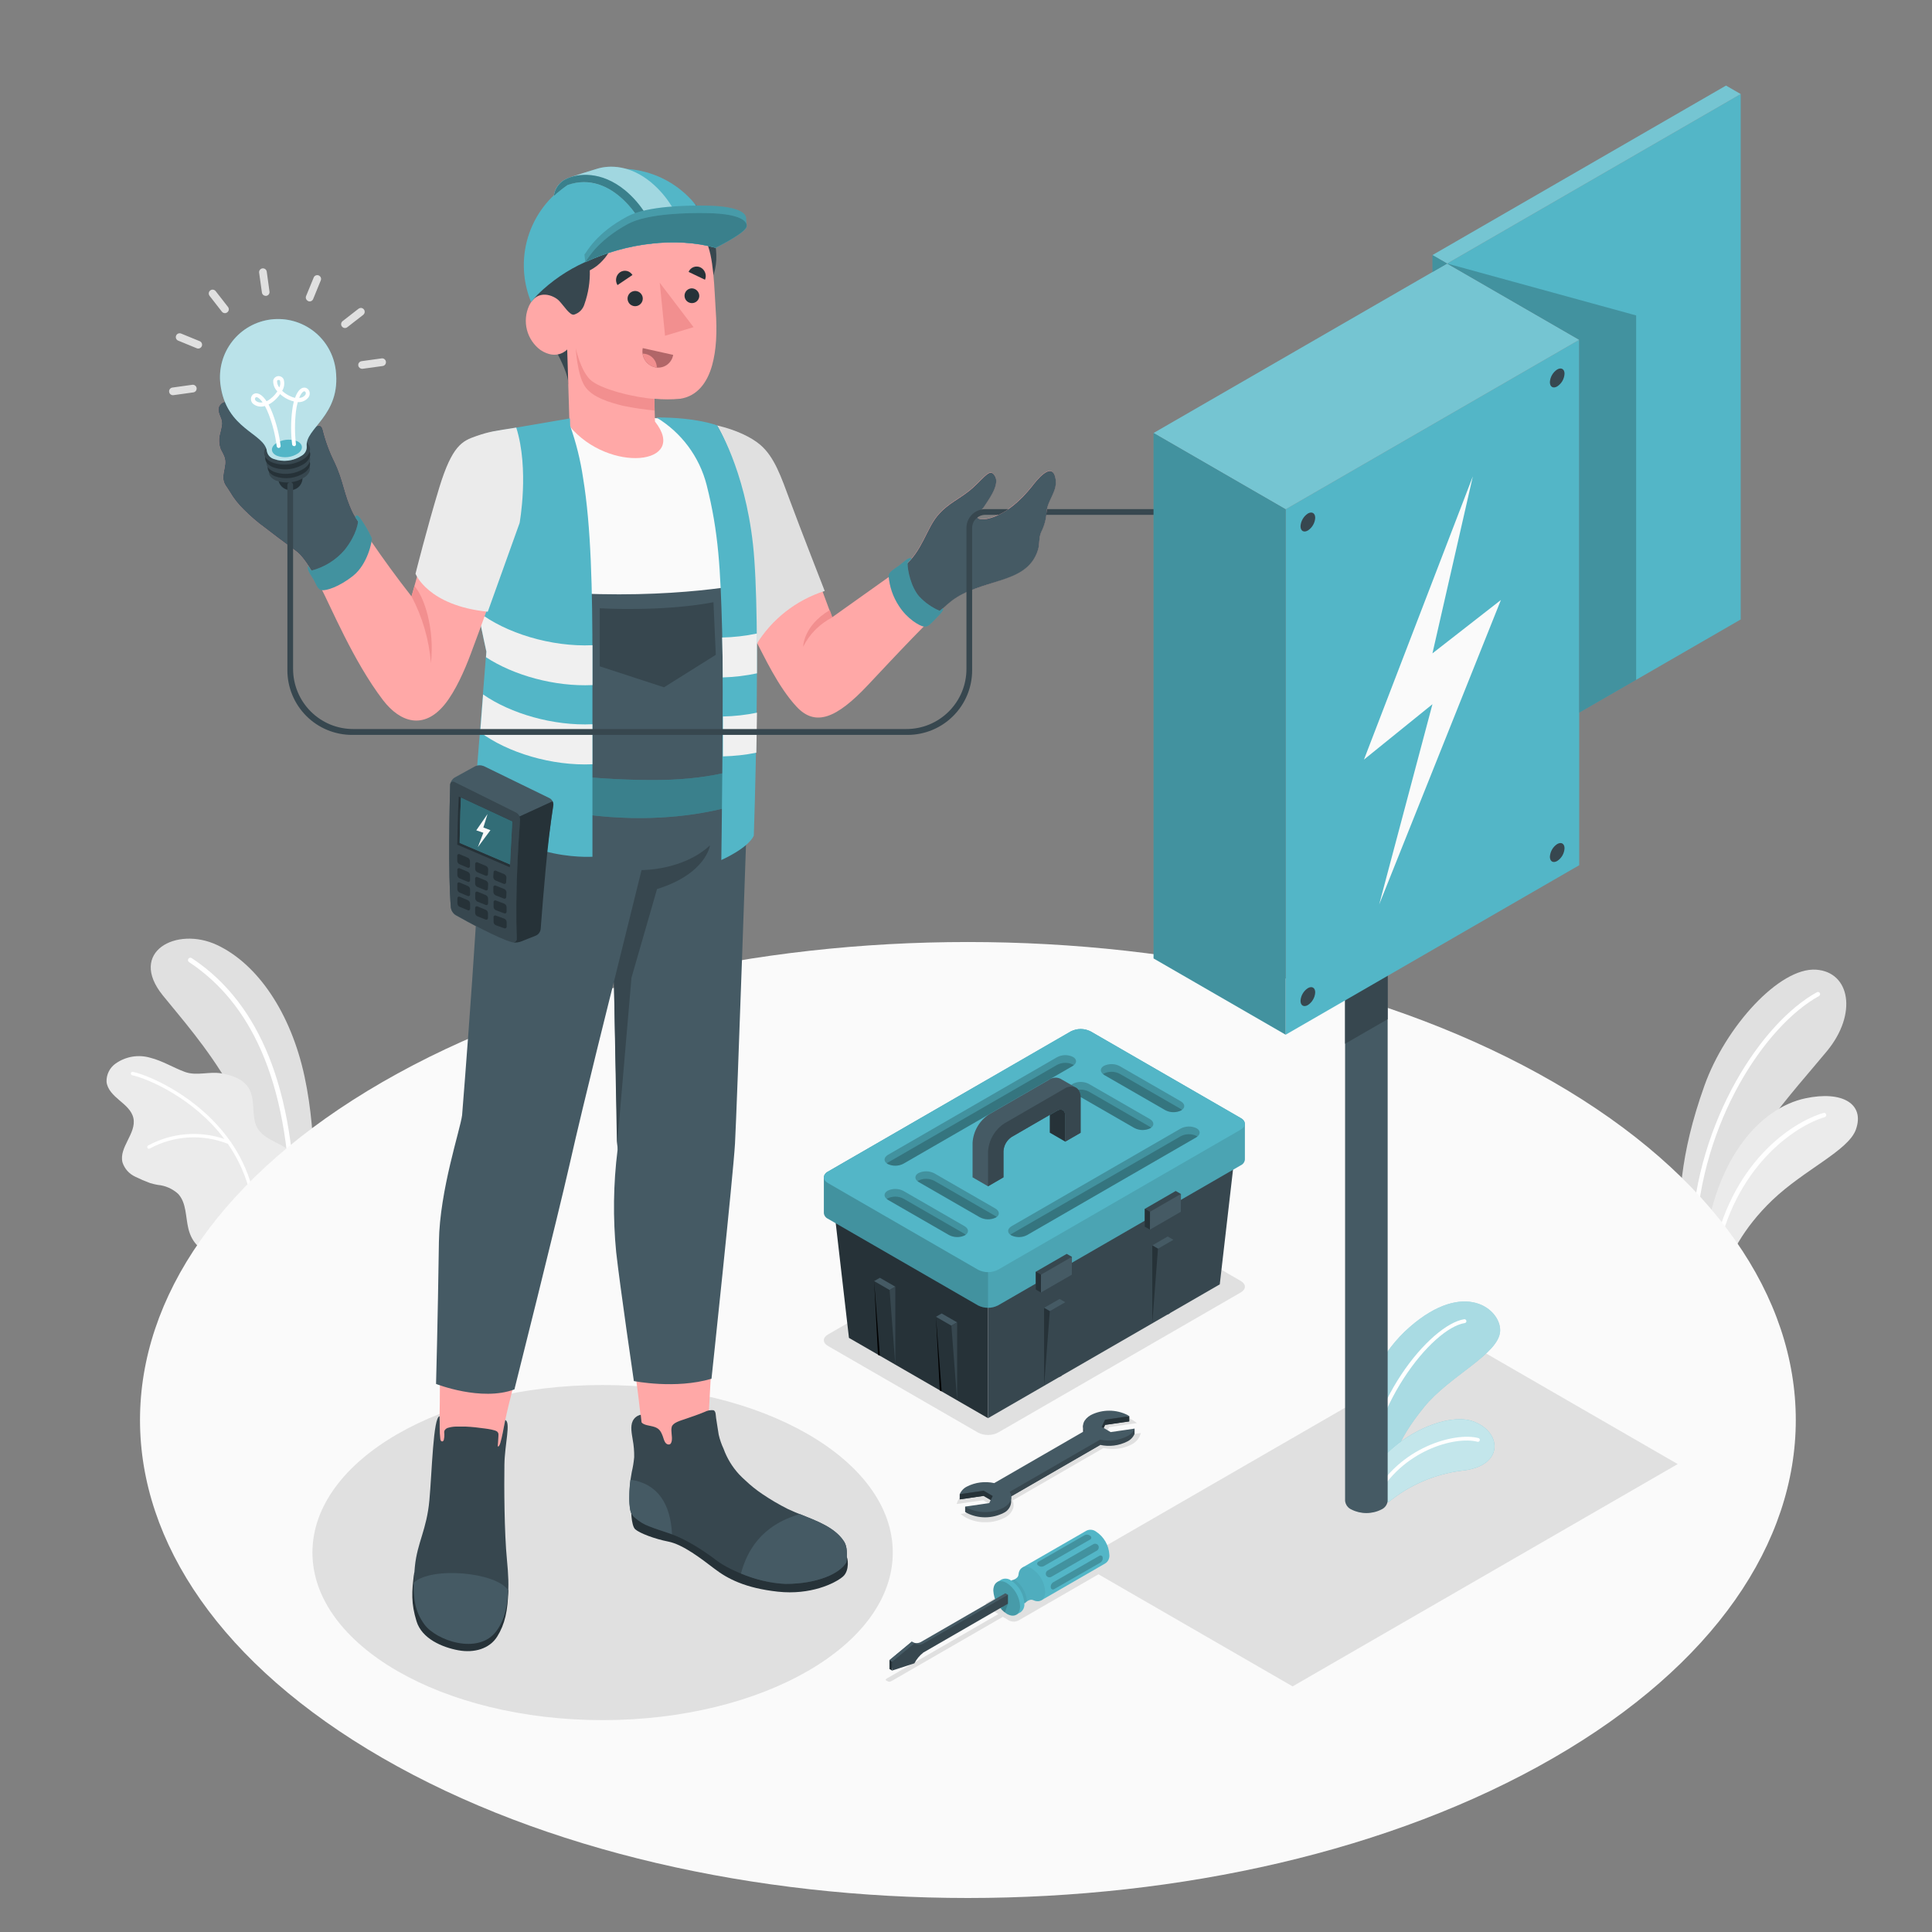 <svg width="60" height="60" viewBox="0 0 60 60" fill="none" xmlns="http://www.w3.org/2000/svg">
<rect x="0" y="0" width="60" height="60" fill="#808080" stroke="none"/>
<path d="M9.726 37.463C9.726 37.463 9.882 35.406 9.458 33.433C9.034 31.46 8.004 29.941 6.741 29.348C5.478 28.755 3.965 29.563 5.056 30.913C6.146 32.264 8.407 34.671 8.394 38.19L9.726 37.463Z" fill="#E0E0E0"/>
<path d="M9.078 37.392H9.093C9.113 37.391 9.132 37.383 9.145 37.368C9.159 37.354 9.167 37.335 9.166 37.315C9.048 33.006 7.612 30.847 5.953 29.755C5.937 29.744 5.917 29.74 5.898 29.744C5.878 29.748 5.861 29.76 5.851 29.776C5.845 29.784 5.841 29.793 5.839 29.803C5.837 29.812 5.837 29.822 5.839 29.832C5.841 29.841 5.845 29.85 5.85 29.858C5.855 29.866 5.862 29.873 5.871 29.879C7.507 30.962 8.899 33.075 9.016 37.321C9.017 37.338 9.023 37.354 9.034 37.367C9.046 37.38 9.061 37.389 9.078 37.392Z" fill="white"/>
<path d="M3.309 33.596C3.332 33.832 3.525 34.016 3.709 34.171C3.893 34.326 4.093 34.491 4.143 34.725C4.244 35.198 3.683 35.635 3.805 36.102C3.837 36.199 3.889 36.288 3.956 36.364C4.024 36.439 4.107 36.5 4.199 36.543C4.35 36.617 4.505 36.684 4.663 36.742C4.741 36.765 4.82 36.784 4.9 36.798C5.136 36.819 5.359 36.918 5.534 37.078C5.792 37.358 5.76 37.787 5.851 38.16C5.962 38.603 6.225 38.869 6.829 39.075L8.896 37.903C9.411 37.378 9.593 36.485 9.118 35.87C8.833 35.504 8.301 35.458 8.031 35.09C7.795 34.762 7.93 34.287 7.782 33.909C7.634 33.531 7.241 33.399 6.87 33.334C6.499 33.269 6.105 33.422 5.743 33.29C5.382 33.158 5.045 32.944 4.669 32.85C4.487 32.796 4.295 32.785 4.107 32.816C3.92 32.848 3.742 32.922 3.587 33.032C3.498 33.096 3.425 33.18 3.377 33.279C3.328 33.377 3.305 33.486 3.309 33.596Z" fill="#EBEBEB"/>
<path d="M7.162 35.457C7.158 35.448 7.152 35.441 7.145 35.435C6.174 34.058 4.65 33.404 4.137 33.289C4.129 33.286 4.122 33.285 4.114 33.286C4.106 33.286 4.099 33.289 4.092 33.292C4.085 33.296 4.079 33.301 4.074 33.307C4.07 33.313 4.066 33.321 4.065 33.328C4.063 33.336 4.063 33.343 4.065 33.351C4.066 33.359 4.069 33.366 4.074 33.372C4.078 33.378 4.084 33.383 4.091 33.387C4.098 33.391 4.105 33.393 4.113 33.394C4.601 33.503 6.015 34.103 6.967 35.371C6.579 35.241 6.168 35.191 5.76 35.227C5.352 35.262 4.956 35.381 4.596 35.577C4.584 35.585 4.576 35.597 4.573 35.611C4.569 35.625 4.572 35.639 4.579 35.651C4.584 35.659 4.591 35.665 4.599 35.669C4.606 35.673 4.615 35.676 4.623 35.676C4.634 35.677 4.645 35.673 4.654 35.667C5.023 35.468 5.43 35.351 5.849 35.326C6.267 35.301 6.686 35.368 7.075 35.522C7.643 36.334 7.927 37.31 7.885 38.3C7.884 38.313 7.888 38.327 7.897 38.337C7.906 38.347 7.918 38.354 7.932 38.355C7.946 38.356 7.96 38.35 7.97 38.341C7.981 38.331 7.987 38.318 7.987 38.303C8.033 37.289 7.742 36.289 7.162 35.457Z" fill="white"/>
<path d="M52.145 38.849C52.125 37.313 52.153 35.896 52.933 33.715C53.586 31.883 55.266 30.036 56.4 30.114C57.457 30.187 57.691 31.485 56.74 32.64C55.789 33.796 53.718 36.006 53.591 37.602L53.186 39.413L52.145 38.849Z" fill="#E0E0E0"/>
<path d="M52.614 38.462C52.628 38.458 52.641 38.45 52.65 38.438C52.66 38.427 52.665 38.413 52.666 38.398C52.831 34.826 54.826 31.849 56.491 30.933C56.506 30.925 56.518 30.91 56.523 30.893C56.528 30.875 56.526 30.857 56.517 30.841C56.508 30.826 56.493 30.814 56.476 30.809C56.459 30.804 56.44 30.806 56.425 30.815C54.733 31.745 52.698 34.77 52.526 38.392C52.526 38.401 52.527 38.41 52.53 38.418C52.533 38.426 52.538 38.434 52.544 38.441C52.55 38.447 52.557 38.452 52.565 38.456C52.573 38.46 52.581 38.462 52.59 38.463L52.614 38.462Z" fill="white"/>
<path d="M53.575 39.629C53.64 39.09 54.134 38.139 55.039 37.273C56.041 36.316 57.408 35.732 57.638 35.074C57.916 34.285 57.218 33.863 56.064 34.11C54.676 34.406 53.138 35.994 52.875 39.238L53.575 39.629Z" fill="#EBEBEB"/>
<path d="M53.265 39.124C53.278 39.121 53.289 39.115 53.298 39.105C53.307 39.096 53.313 39.084 53.316 39.071C53.846 36.236 55.741 34.969 56.669 34.693C56.686 34.688 56.7 34.676 56.709 34.661C56.717 34.645 56.719 34.627 56.714 34.609C56.712 34.601 56.708 34.593 56.702 34.586C56.697 34.579 56.69 34.573 56.682 34.569C56.674 34.564 56.666 34.562 56.657 34.561C56.648 34.56 56.639 34.561 56.63 34.563C55.605 34.867 53.724 36.152 53.182 39.045C53.18 39.054 53.18 39.063 53.182 39.072C53.184 39.08 53.188 39.089 53.193 39.096C53.198 39.103 53.204 39.11 53.212 39.114C53.219 39.119 53.228 39.123 53.236 39.124C53.246 39.127 53.255 39.127 53.265 39.124Z" fill="white"/>
<path d="M11.878 54.596C1.838 48.8 1.838 39.401 11.878 33.603C21.919 27.805 38.199 27.807 48.24 33.603C58.28 39.4 58.28 48.8 48.24 54.596C38.199 60.393 21.919 60.394 11.878 54.596Z" fill="#FAFAFA"/>
<path d="M31.64 50.32L34.388 48.733C34.406 48.727 34.422 48.715 34.432 48.7C34.444 48.685 34.449 48.666 34.449 48.648C34.449 48.629 34.444 48.611 34.432 48.595C34.422 48.58 34.406 48.569 34.388 48.563L33.715 48.174C33.669 48.151 33.619 48.138 33.567 48.138C33.516 48.138 33.465 48.151 33.42 48.174L30.671 49.761C30.653 49.767 30.638 49.779 30.627 49.794C30.616 49.809 30.61 49.828 30.61 49.847C30.61 49.865 30.616 49.884 30.627 49.899C30.638 49.914 30.653 49.926 30.671 49.932L31.008 50.125L27.556 52.118C27.474 52.165 27.509 52.181 27.547 52.203C27.584 52.226 27.613 52.245 27.694 52.203L31.145 50.212L31.343 50.33C31.39 50.352 31.441 50.362 31.492 50.361C31.544 50.359 31.594 50.345 31.64 50.32Z" fill="#E0E0E0"/>
<path d="M30.601 47.274C30.387 47.278 30.175 47.227 29.986 47.125L29.93 47.089L29.829 47.017L30.695 46.891L30.773 46.728L30.536 46.591L29.709 46.709L29.737 46.631C29.786 46.513 29.876 46.417 29.991 46.359C30.177 46.261 30.385 46.211 30.595 46.215C30.689 46.215 30.782 46.224 30.873 46.241L33.694 44.614C33.66 44.542 33.651 44.462 33.67 44.386C33.691 44.32 33.725 44.259 33.77 44.207C33.815 44.155 33.87 44.113 33.932 44.083C34.119 43.985 34.328 43.935 34.538 43.939C34.753 43.934 34.965 43.986 35.154 44.089C35.173 44.1 35.191 44.112 35.209 44.124L35.311 44.195L34.445 44.322L34.367 44.486L34.603 44.623L35.43 44.505L35.403 44.582C35.354 44.7 35.264 44.797 35.149 44.855C34.963 44.953 34.755 45.002 34.544 44.999C34.451 44.999 34.358 44.989 34.267 44.971L31.446 46.6C31.48 46.671 31.488 46.751 31.47 46.827C31.449 46.893 31.415 46.953 31.37 47.005C31.325 47.057 31.269 47.1 31.207 47.13C31.021 47.228 30.812 47.278 30.601 47.274Z" fill="#E0E0E0"/>
<path d="M18.714 53.42C23.691 53.42 27.726 51.09 27.726 48.216C27.726 45.343 23.691 43.013 18.714 43.013C13.737 43.013 9.703 45.343 9.703 48.216C9.703 51.09 13.737 53.42 18.714 53.42Z" fill="#E0E0E0"/>
<path d="M33.462 48.515L45.421 41.611L52.102 45.468L40.143 52.372L33.462 48.515Z" fill="#E0E0E0"/>
<path d="M30.377 44.492L25.712 41.799C25.543 41.702 25.543 41.542 25.712 41.444L33.255 37.09C33.351 37.042 33.456 37.017 33.563 37.017C33.669 37.017 33.775 37.042 33.87 37.09L38.535 39.782C38.703 39.88 38.703 40.04 38.535 40.137L30.991 44.492C30.896 44.54 30.791 44.565 30.684 44.565C30.577 44.565 30.472 44.54 30.377 44.492Z" fill="#E0E0E0"/>
<path d="M30.684 44.043V40.165L25.886 37.394L26.365 41.549L30.684 44.043Z" fill="#263238"/>
<path d="M30.684 44.043L37.881 39.887L38.361 35.732L30.684 40.165V44.043Z" fill="#37474F"/>
<path d="M25.586 36.563C25.589 36.525 25.603 36.489 25.625 36.458C25.647 36.427 25.677 36.402 25.712 36.386L33.255 32.031C33.351 31.983 33.456 31.957 33.563 31.957C33.669 31.957 33.775 31.983 33.87 32.031L38.535 34.724C38.569 34.74 38.6 34.765 38.622 34.796C38.644 34.827 38.658 34.863 38.661 34.901V36.01C38.658 36.048 38.644 36.085 38.622 36.116C38.6 36.147 38.57 36.172 38.535 36.188L30.991 40.542C30.896 40.59 30.791 40.615 30.684 40.615C30.577 40.615 30.472 40.59 30.377 40.542L25.712 37.849C25.677 37.833 25.647 37.808 25.625 37.777C25.603 37.746 25.589 37.71 25.586 37.672V36.563Z" fill="#53B6C7"/>
<path opacity="0.2" d="M25.712 36.386L30.684 33.516V40.616C30.577 40.618 30.471 40.593 30.377 40.542L25.712 37.848C25.677 37.833 25.647 37.808 25.625 37.777C25.603 37.746 25.589 37.709 25.586 37.671V36.562C25.589 36.524 25.603 36.488 25.625 36.457C25.647 36.426 25.677 36.402 25.712 36.386Z" fill="black"/>
<path opacity="0.1" d="M30.684 33.516L33.255 32.031C33.351 31.983 33.456 31.957 33.563 31.957C33.669 31.957 33.775 31.983 33.87 32.031L38.535 34.724C38.569 34.74 38.6 34.765 38.622 34.796C38.644 34.827 38.657 34.863 38.661 34.901V36.01C38.658 36.048 38.644 36.085 38.622 36.116C38.6 36.147 38.57 36.172 38.535 36.188L30.991 40.542C30.897 40.593 30.791 40.618 30.684 40.616V33.516Z" fill="black"/>
<path d="M30.377 39.434L25.712 36.741C25.543 36.643 25.543 36.484 25.712 36.386L33.255 32.031C33.351 31.983 33.456 31.957 33.563 31.957C33.669 31.957 33.775 31.983 33.87 32.031L38.535 34.724C38.703 34.822 38.703 34.981 38.535 35.079L30.991 39.434C30.896 39.482 30.791 39.508 30.684 39.508C30.577 39.508 30.472 39.482 30.377 39.434Z" fill="#53B6C7"/>
<path opacity="0.2" d="M37.162 35.04C37.294 35.116 37.287 35.244 37.145 35.325L31.899 38.355C31.823 38.396 31.739 38.417 31.652 38.419C31.566 38.42 31.481 38.401 31.403 38.364C31.271 38.288 31.278 38.159 31.42 38.078L36.666 35.049C36.742 35.009 36.827 34.987 36.913 34.985C36.999 34.983 37.084 35.002 37.162 35.04Z" fill="black"/>
<path opacity="0.2" d="M31.899 38.355C31.823 38.396 31.739 38.417 31.652 38.419C31.566 38.42 31.481 38.401 31.403 38.364L31.377 38.346C31.391 38.335 31.405 38.325 31.42 38.316L36.666 35.288C36.742 35.247 36.827 35.225 36.913 35.224C36.999 35.222 37.084 35.241 37.162 35.278L37.188 35.297C37.175 35.308 37.16 35.317 37.145 35.325L31.899 38.355Z" fill="black"/>
<path opacity="0.2" d="M33.323 32.824C33.456 32.899 33.449 33.028 33.307 33.109L28.06 36.138C27.985 36.179 27.9 36.201 27.814 36.202C27.728 36.204 27.643 36.185 27.566 36.148C27.433 36.071 27.44 35.943 27.581 35.862L32.828 32.832C32.904 32.792 32.988 32.77 33.074 32.768C33.16 32.767 33.246 32.786 33.323 32.824Z" fill="black"/>
<path opacity="0.2" d="M28.06 36.138C27.985 36.178 27.9 36.2 27.814 36.202C27.728 36.204 27.643 36.185 27.566 36.147C27.556 36.142 27.547 36.136 27.54 36.129C27.553 36.118 27.566 36.109 27.581 36.1L32.828 33.071C32.904 33.031 32.988 33.009 33.074 33.007C33.16 33.005 33.246 33.024 33.323 33.062C33.332 33.067 33.341 33.073 33.349 33.08C33.336 33.091 33.322 33.101 33.307 33.109L28.06 36.138Z" fill="black"/>
<path opacity="0.2" d="M28.523 36.431C28.391 36.508 28.398 36.636 28.54 36.717L30.43 37.806C30.506 37.847 30.59 37.869 30.676 37.87C30.762 37.872 30.848 37.853 30.925 37.816C31.057 37.739 31.05 37.611 30.91 37.53L29.02 36.441C28.944 36.4 28.859 36.378 28.773 36.377C28.686 36.375 28.601 36.394 28.523 36.431Z" fill="black"/>
<path opacity="0.2" d="M30.429 37.8C30.505 37.84 30.589 37.862 30.675 37.864C30.761 37.866 30.846 37.847 30.924 37.809C30.933 37.804 30.942 37.798 30.95 37.792C30.937 37.781 30.923 37.771 30.908 37.762L29.018 36.673C28.942 36.633 28.858 36.611 28.771 36.609C28.685 36.607 28.6 36.626 28.522 36.664C28.514 36.669 28.505 36.676 28.497 36.682C28.51 36.693 28.524 36.703 28.539 36.711L30.429 37.8Z" fill="black"/>
<path opacity="0.2" d="M27.566 36.979C27.433 37.055 27.44 37.184 27.581 37.265L29.471 38.354C29.547 38.395 29.631 38.416 29.718 38.418C29.804 38.42 29.889 38.401 29.967 38.364C30.099 38.287 30.092 38.158 29.95 38.077L28.06 36.987C27.984 36.947 27.9 36.925 27.814 36.924C27.728 36.922 27.643 36.941 27.566 36.979Z" fill="black"/>
<path opacity="0.2" d="M29.47 38.354C29.546 38.395 29.63 38.416 29.716 38.418C29.803 38.42 29.888 38.401 29.966 38.363C29.975 38.358 29.982 38.35 29.991 38.345C29.978 38.334 29.964 38.324 29.949 38.315L28.059 37.226C27.983 37.186 27.899 37.164 27.813 37.162C27.727 37.161 27.642 37.18 27.564 37.218C27.555 37.223 27.546 37.228 27.538 37.235C27.551 37.246 27.565 37.256 27.58 37.265L29.47 38.354Z" fill="black"/>
<path opacity="0.2" d="M34.282 33.101C34.15 33.178 34.156 33.306 34.297 33.387L36.187 34.476C36.263 34.517 36.348 34.538 36.434 34.54C36.52 34.542 36.605 34.523 36.682 34.486C36.816 34.409 36.809 34.281 36.667 34.2L34.777 33.111C34.701 33.07 34.617 33.048 34.531 33.047C34.445 33.045 34.359 33.064 34.282 33.101Z" fill="black"/>
<path opacity="0.2" d="M36.186 34.476C36.262 34.517 36.347 34.539 36.433 34.54C36.519 34.542 36.605 34.523 36.682 34.486C36.691 34.48 36.699 34.474 36.707 34.467C36.694 34.456 36.68 34.447 36.666 34.438L34.776 33.349C34.7 33.309 34.615 33.287 34.529 33.285C34.444 33.284 34.358 33.302 34.281 33.34C34.272 33.345 34.263 33.351 34.255 33.358C34.268 33.369 34.282 33.379 34.296 33.387L36.186 34.476Z" fill="black"/>
<path opacity="0.2" d="M33.323 33.654C33.191 33.731 33.198 33.859 33.338 33.941L35.228 35.03C35.304 35.07 35.389 35.092 35.475 35.094C35.561 35.095 35.647 35.077 35.724 35.04C35.857 34.963 35.849 34.834 35.708 34.752L33.818 33.663C33.742 33.623 33.657 33.602 33.571 33.6C33.486 33.599 33.4 33.617 33.323 33.654Z" fill="black"/>
<path opacity="0.2" d="M35.227 35.03C35.303 35.07 35.388 35.092 35.474 35.094C35.56 35.095 35.645 35.077 35.723 35.039L35.749 35.021C35.736 35.01 35.722 35 35.707 34.991L33.817 33.902C33.74 33.862 33.656 33.84 33.57 33.839C33.483 33.837 33.398 33.855 33.321 33.892L33.294 33.911C33.308 33.922 33.321 33.932 33.336 33.941L35.227 35.03Z" fill="black"/>
<path d="M30.204 35.492V36.563L30.684 36.841L31.164 36.563V35.751C31.169 35.662 31.194 35.576 31.238 35.499C31.283 35.422 31.345 35.356 31.419 35.308L32.6 34.624L32.824 34.495C32.965 34.414 33.08 34.48 33.08 34.643V35.456L33.559 35.178V34.106C33.56 34.085 33.56 34.064 33.559 34.043C33.558 34.026 33.556 34.01 33.552 33.994C33.549 33.976 33.544 33.958 33.538 33.94C33.533 33.926 33.528 33.912 33.521 33.899C33.515 33.885 33.507 33.872 33.499 33.86C33.491 33.847 33.483 33.836 33.473 33.825C33.464 33.815 33.454 33.806 33.443 33.797C33.433 33.789 33.422 33.782 33.41 33.776L33.395 33.767L32.933 33.501C32.875 33.474 32.812 33.462 32.748 33.469C32.685 33.475 32.624 33.498 32.573 33.536L30.717 34.607C30.568 34.704 30.444 34.834 30.355 34.988C30.266 35.142 30.214 35.315 30.204 35.492Z" fill="#455A64"/>
<path d="M32.602 34.624V35.176L33.082 35.454V34.641C33.082 34.478 32.964 34.412 32.827 34.494L32.602 34.624Z" fill="#263238"/>
<path d="M30.684 35.768V36.841L31.163 36.563V35.751C31.168 35.662 31.194 35.576 31.238 35.499C31.283 35.422 31.345 35.356 31.419 35.308L32.6 34.625L32.824 34.496C32.965 34.415 33.08 34.481 33.08 34.644V35.456L33.559 35.18V34.107C33.56 34.086 33.56 34.065 33.559 34.044C33.558 34.027 33.556 34.011 33.552 33.995C33.549 33.977 33.544 33.959 33.538 33.941C33.533 33.927 33.528 33.913 33.521 33.9C33.515 33.886 33.507 33.873 33.499 33.861C33.491 33.848 33.483 33.837 33.473 33.826C33.464 33.816 33.454 33.806 33.443 33.798C33.433 33.79 33.422 33.783 33.41 33.777L33.395 33.768C33.339 33.747 33.278 33.74 33.218 33.748C33.158 33.756 33.101 33.778 33.052 33.813L31.197 34.885C31.048 34.981 30.924 35.112 30.835 35.265C30.746 35.419 30.694 35.591 30.684 35.768Z" fill="#37474F"/>
<path d="M33.083 40.441L32.906 40.34L32.425 40.616L32.603 40.719L33.083 40.441Z" fill="#455A64"/>
<path d="M32.603 40.719L32.426 43.038L32.425 40.616L32.603 40.719Z" fill="#263238"/>
<path d="M33.083 40.441L32.906 42.76L32.964 42.733L33.083 40.441Z" fill="#37474F"/>
<path d="M29.067 40.894L29.244 40.791L29.724 41.067L29.546 41.17L29.067 40.894Z" fill="#455A64"/>
<path d="M29.067 40.894L29.244 43.211L29.186 43.184L29.067 40.894Z" fill="black"/>
<path d="M27.147 39.785L27.326 39.683L27.805 39.959L27.627 40.062L27.147 39.785Z" fill="#455A64"/>
<path d="M29.724 43.489L29.546 41.17L29.724 41.067V43.489Z" fill="#37474F"/>
<path d="M27.805 39.959V42.381L27.627 40.062L27.805 39.959Z" fill="#37474F"/>
<path d="M27.147 39.785L27.325 42.103L27.267 42.076L27.147 39.785Z" fill="black"/>
<path d="M36.441 38.503L36.264 38.4L35.785 38.677L35.962 38.78L36.441 38.503Z" fill="#455A64"/>
<path d="M35.962 38.779L35.785 41.098V38.676L35.962 38.779Z" fill="#263238"/>
<path d="M36.441 38.503L36.264 40.822L36.323 40.794L36.441 38.503Z" fill="#37474F"/>
<path d="M32.168 40.048L32.169 39.494L33.128 38.94L33.289 39.032L33.287 39.586L32.327 40.14L32.168 40.048Z" fill="#37474F"/>
<path d="M33.289 39.032L33.287 39.586L32.327 40.14L32.329 39.586L33.289 39.032Z" fill="#455A64"/>
<path d="M32.329 39.586L32.169 39.494L32.168 40.048L32.327 40.14L32.329 39.586Z" fill="#263238"/>
<path d="M35.552 38.095L35.554 37.541L36.513 36.987L36.674 37.079L36.672 37.633L35.712 38.188L35.552 38.095Z" fill="#37474F"/>
<path d="M36.674 37.079L36.672 37.633L35.712 38.187L35.714 37.633L36.674 37.079Z" fill="#455A64"/>
<path d="M35.714 37.633L35.554 37.541L35.552 38.095L35.712 38.187L35.714 37.633Z" fill="#263238"/>
<path d="M30.032 46.325C29.967 46.362 29.845 46.361 29.806 46.404V46.564L30.548 46.456L30.828 46.621L30.722 46.844L29.973 46.793V46.953C29.989 46.965 30.005 46.976 30.022 46.986C30.2 47.075 30.395 47.122 30.594 47.122C30.793 47.122 30.989 47.075 31.166 46.986C31.231 46.956 31.288 46.91 31.329 46.852C31.371 46.793 31.396 46.725 31.402 46.654V46.494L31.358 46.501C31.358 46.499 31.358 46.496 31.358 46.493L34.165 44.872C34.45 44.936 34.749 44.898 35.01 44.766C35.111 44.717 35.191 44.633 35.235 44.53V44.369L34.493 44.637L34.214 44.473L34.32 44.25L35.069 44.141V43.98C35.069 43.98 34.193 43.923 33.874 44.099C33.794 44.141 33.726 44.204 33.677 44.282L33.635 44.266V44.425C33.634 44.484 33.651 44.542 33.683 44.591L30.877 46.212C30.59 46.151 30.292 46.191 30.032 46.325Z" fill="#37474F"/>
<path d="M34.165 44.877V44.718L31.358 46.338V46.498L34.165 44.877Z" fill="#37474F"/>
<path d="M33.683 44.439L30.877 46.059C30.591 45.996 30.293 46.033 30.032 46.165C29.931 46.214 29.851 46.298 29.806 46.401L30.548 46.293L30.828 46.458L30.722 46.68L29.973 46.789C29.989 46.801 30.005 46.812 30.022 46.823C30.2 46.912 30.395 46.959 30.594 46.959C30.793 46.959 30.989 46.912 31.166 46.823C31.402 46.69 31.464 46.496 31.358 46.33L34.165 44.709C34.45 44.772 34.749 44.734 35.01 44.603C35.111 44.554 35.191 44.47 35.235 44.367L34.493 44.475L34.214 44.311L34.32 44.088L35.069 43.978L35.019 43.946C34.842 43.856 34.646 43.81 34.447 43.81C34.249 43.81 34.053 43.856 33.876 43.946C33.648 44.078 33.578 44.272 33.683 44.439Z" fill="#455A64"/>
<path d="M34.273 44.35L34.214 44.316L34.32 44.093L35.069 43.983V44.144L34.32 44.252L34.273 44.35Z" fill="#263238"/>
<path d="M30.769 46.585L30.828 46.461L30.548 46.296L29.806 46.404V46.565L30.548 46.456L30.769 46.585Z" fill="#263238"/>
<path d="M31.75 48.683L32.34 49.699L34.32 48.556C34.366 48.528 34.403 48.487 34.426 48.439C34.449 48.39 34.458 48.336 34.452 48.282C34.444 48.138 34.403 47.998 34.33 47.873C34.258 47.748 34.157 47.642 34.036 47.563C33.995 47.533 33.945 47.514 33.894 47.509C33.842 47.504 33.79 47.513 33.743 47.535L31.75 48.683Z" fill="#53B6C7"/>
<path d="M31.631 48.893C31.623 49.048 31.404 49.081 31.404 49.081L31.819 49.801C31.819 49.801 31.957 49.63 32.096 49.698C32.3 49.786 32.459 49.676 32.459 49.432C32.452 49.288 32.41 49.148 32.337 49.023C32.265 48.898 32.164 48.792 32.044 48.714C31.831 48.59 31.656 48.672 31.631 48.893Z" fill="#53B6C7"/>
<path opacity="0.05" d="M31.631 48.893C31.623 49.048 31.404 49.081 31.404 49.081L31.819 49.801C31.819 49.801 31.957 49.63 32.096 49.698C32.3 49.786 32.459 49.676 32.459 49.432C32.452 49.288 32.41 49.148 32.337 49.023C32.265 48.898 32.164 48.792 32.044 48.714C31.831 48.59 31.656 48.672 31.631 48.893Z" fill="black"/>
<path opacity="0.05" d="M31.503 49.05C31.471 49.065 31.438 49.075 31.403 49.081L31.818 49.8C31.841 49.774 31.867 49.751 31.895 49.731C31.883 49.596 31.842 49.465 31.774 49.347C31.706 49.23 31.613 49.128 31.503 49.05Z" fill="black"/>
<path d="M30.971 49.132L31.005 49.192C30.994 49.234 30.988 49.277 30.988 49.321C30.995 49.465 31.037 49.605 31.11 49.73C31.182 49.855 31.282 49.962 31.403 50.04C31.44 50.062 31.48 50.079 31.521 50.089L31.556 50.149L31.694 50.07C31.736 50.039 31.769 49.998 31.789 49.951C31.81 49.904 31.818 49.852 31.812 49.8C31.804 49.657 31.763 49.516 31.691 49.391C31.619 49.266 31.518 49.16 31.397 49.081C31.355 49.051 31.306 49.032 31.254 49.027C31.203 49.022 31.15 49.031 31.103 49.053L30.971 49.132Z" fill="#53B6C7"/>
<path d="M31.68 49.881C31.672 49.737 31.63 49.597 31.558 49.472C31.486 49.347 31.386 49.24 31.265 49.161C31.036 49.029 30.849 49.137 30.849 49.398C30.857 49.542 30.899 49.682 30.971 49.807C31.044 49.932 31.144 50.038 31.265 50.117C31.494 50.252 31.68 50.145 31.68 49.881Z" fill="#53B6C7"/>
<path opacity="0.15" d="M31.68 49.881C31.672 49.737 31.63 49.597 31.558 49.472C31.486 49.347 31.386 49.24 31.265 49.161C31.036 49.029 30.849 49.137 30.849 49.398C30.857 49.542 30.899 49.682 30.971 49.807C31.044 49.932 31.144 50.038 31.265 50.117C31.494 50.252 31.68 50.145 31.68 49.881Z" fill="black"/>
<path opacity="0.15" d="M31.103 49.988C31.134 50.023 31.169 50.054 31.206 50.08L31.303 49.804L31.185 49.718L31.103 49.988Z" fill="black"/>
<path opacity="0.2" d="M34.11 47.998C34.124 48.025 34.127 48.055 34.119 48.084C34.111 48.113 34.093 48.138 34.067 48.154L32.65 48.97C32.623 48.985 32.592 48.989 32.563 48.981C32.533 48.973 32.508 48.955 32.492 48.929C32.478 48.902 32.475 48.871 32.483 48.842C32.491 48.813 32.509 48.789 32.535 48.773L33.953 47.957C33.979 47.942 34.01 47.938 34.039 47.946C34.069 47.954 34.094 47.972 34.11 47.998Z" fill="black"/>
<path opacity="0.2" d="M33.854 47.694C33.865 47.7 33.875 47.708 33.881 47.719C33.887 47.729 33.891 47.741 33.891 47.753C33.891 47.766 33.887 47.778 33.881 47.788C33.875 47.798 33.865 47.807 33.854 47.812L32.413 48.639C32.387 48.652 32.357 48.657 32.327 48.654C32.298 48.651 32.27 48.639 32.247 48.62C32.236 48.615 32.227 48.606 32.22 48.596C32.214 48.586 32.21 48.574 32.21 48.561C32.21 48.549 32.214 48.537 32.22 48.527C32.227 48.516 32.236 48.508 32.247 48.502L33.687 47.675C33.714 47.662 33.744 47.657 33.773 47.66C33.803 47.664 33.831 47.675 33.854 47.694Z" fill="black"/>
<path opacity="0.2" d="M34.245 48.371C34.245 48.359 34.242 48.348 34.235 48.338C34.229 48.328 34.22 48.319 34.209 48.314C34.199 48.308 34.187 48.306 34.175 48.306C34.163 48.307 34.151 48.31 34.142 48.317L32.7 49.144C32.676 49.161 32.657 49.184 32.645 49.211C32.633 49.238 32.629 49.268 32.633 49.297C32.633 49.309 32.637 49.321 32.643 49.331C32.65 49.341 32.658 49.349 32.669 49.355C32.68 49.361 32.691 49.363 32.703 49.363C32.715 49.362 32.727 49.358 32.737 49.352L34.178 48.525C34.203 48.508 34.222 48.485 34.234 48.458C34.245 48.431 34.25 48.401 34.245 48.371Z" fill="black"/>
<path d="M27.623 51.557V51.833L28.316 51.609C28.384 51.48 28.478 51.366 28.592 51.275L31.221 49.757L31.302 49.526L31.221 49.48L28.592 50.998C28.549 51.02 28.5 51.03 28.452 51.028C28.403 51.025 28.356 51.009 28.316 50.983L27.623 51.557Z" fill="#455A64"/>
<path d="M27.705 51.604V51.881L28.397 51.656C28.465 51.527 28.559 51.413 28.674 51.322L31.303 49.804V49.527L28.674 51.044C28.63 51.067 28.582 51.077 28.533 51.075C28.485 51.072 28.438 51.057 28.397 51.03L27.705 51.604Z" fill="#37474F"/>
<path d="M27.705 51.881L27.625 51.834V51.557L27.705 51.604V51.881Z" fill="#263238"/>
<path d="M27.625 51.557L27.705 51.604L28.397 51.03L28.317 50.983L27.625 51.557Z" fill="#455A64"/>
<path d="M37.478 15.988H31.39C31.367 15.988 31.344 15.979 31.328 15.962C31.311 15.946 31.302 15.923 31.302 15.9C31.302 15.876 31.311 15.854 31.328 15.837C31.344 15.82 31.367 15.811 31.39 15.811H37.478C37.502 15.811 37.525 15.82 37.541 15.837C37.558 15.854 37.567 15.876 37.567 15.9C37.567 15.923 37.558 15.946 37.541 15.962C37.525 15.979 37.502 15.988 37.478 15.988Z" fill="#37474F"/>
<path d="M23.489 19.925C22.904 18.809 21.96 16.397 21.96 16.397L21.98 13.159C21.957 13.159 22.418 13.299 22.558 13.332C23.47 13.668 23.722 13.829 24.113 14.631C24.423 15.27 25.47 18.184 25.842 19.171L28.069 17.587C28.63 17.114 28.761 16.441 29.104 16.021C29.446 15.602 29.835 15.486 30.222 15.131C30.61 14.775 30.756 14.511 30.905 14.795C31.054 15.08 30.631 15.603 30.558 15.73C30.507 15.819 30.378 15.886 30.349 15.986C30.3 16.158 30.556 16.131 30.666 16.104C31.21 15.986 31.703 15.528 32.039 15.108C32.17 14.944 32.648 14.306 32.77 14.821C32.869 15.241 32.524 15.509 32.5 15.895C32.487 16.109 32.431 16.318 32.334 16.509C32.253 16.684 32.291 16.887 32.233 17.07C32.054 17.64 31.602 17.835 31.076 18.015C30.55 18.196 29.982 18.32 29.546 18.655C29.017 19.064 27.738 20.442 26.959 21.27C25.971 22.322 25.319 22.569 24.74 21.949C24.161 21.329 23.71 20.339 23.489 19.925Z" fill="#FFA8A7"/>
<path d="M32.774 14.827C32.656 14.312 32.173 14.945 32.042 15.114C31.707 15.534 31.215 15.992 30.67 16.11C30.56 16.134 30.304 16.161 30.352 15.992C30.382 15.891 30.51 15.825 30.561 15.736C30.634 15.609 31.057 15.085 30.908 14.801C30.76 14.518 30.614 14.78 30.226 15.137C29.837 15.493 29.45 15.609 29.107 16.027C28.765 16.445 28.634 17.121 28.072 17.592L27.92 17.701C28.012 18.324 28.392 18.933 28.944 19.213C29.187 18.977 29.4 18.78 29.55 18.663C29.986 18.327 30.568 18.19 31.08 18.022C31.591 17.855 32.058 17.649 32.236 17.077C32.294 16.894 32.256 16.691 32.338 16.516C32.435 16.325 32.491 16.116 32.503 15.902C32.528 15.515 32.873 15.246 32.774 14.827Z" fill="#455A64"/>
<path d="M28.187 17.484C28.176 17.689 28.291 18.238 28.552 18.529C28.729 18.717 28.944 18.867 29.181 18.969L29.276 18.895C29.276 18.895 29.366 18.905 29.125 19.147C28.884 19.389 28.827 19.479 28.692 19.459C28.558 19.439 28.177 19.223 27.92 18.822C27.733 18.54 27.621 18.215 27.597 17.877C27.604 17.759 27.77 17.674 27.92 17.565C28.07 17.457 28.226 17.276 28.31 17.348L28.187 17.484Z" fill="#53B6C7"/>
<path opacity="0.2" d="M28.187 17.484C28.176 17.689 28.291 18.238 28.552 18.529C28.729 18.717 28.944 18.867 29.181 18.969L29.276 18.895C29.276 18.895 29.366 18.905 29.125 19.147C28.884 19.389 28.827 19.479 28.692 19.459C28.558 19.439 28.177 19.223 27.92 18.822C27.733 18.54 27.621 18.215 27.597 17.877C27.604 17.759 27.77 17.674 27.92 17.565C28.07 17.457 28.226 17.276 28.31 17.348L28.187 17.484Z" fill="black"/>
<path d="M22.267 13.212C22.864 13.351 23.331 13.576 23.614 13.817C24.051 14.195 24.251 14.785 24.549 15.589C24.846 16.393 25.612 18.353 25.612 18.353C24.726 18.635 23.971 19.227 23.485 20.02L21.458 15.802L22.267 13.212Z" fill="#E0E0E0"/>
<path d="M25.851 19.173C25.458 19.371 25.14 19.691 24.943 20.085C24.943 20.085 24.943 19.434 25.77 18.947L25.851 19.173Z" fill="#F28F8F"/>
<path d="M15.412 13.552C15.412 13.552 14.718 14.162 14.541 14.821C14.455 15.145 14.374 15.412 14.649 17.212C14.909 18.928 15.095 18.928 15.229 20.237L15.037 23.513C16.064 24.715 20.857 25.327 23.255 23.708C23.255 23.708 23.359 18.735 23.19 16.686C23.072 15.293 22.487 13.865 22.267 13.212C21.616 13.094 20.988 13.023 20.988 13.023L18.59 12.884L15.412 13.552Z" fill="#FAFAFA"/>
<path d="M22.117 8.643C22.432 7.92 22.123 6.961 21.747 6.511C21.202 5.86 20.355 5.579 19.077 5.658C18.106 5.719 17.15 6.123 16.968 7.12C16.189 7.356 16.277 8.634 16.471 9.2C16.866 10.348 17.641 11.346 17.652 11.933L22.117 8.643Z" fill="#37474F"/>
<path d="M22.116 11.342C21.963 11.896 21.644 12.303 21.13 12.383C20.861 12.409 20.59 12.409 20.321 12.383L20.341 13.092C21.404 14.437 18.916 14.71 17.688 13.236L17.615 10.853C17.615 10.853 17.302 11.208 16.788 10.872C16.579 10.718 16.429 10.496 16.365 10.245C16.3 9.993 16.324 9.727 16.433 9.491C16.69 8.952 17.202 9.175 17.361 9.339C17.519 9.503 17.702 9.812 17.833 9.769C17.909 9.745 17.978 9.703 18.033 9.647C18.088 9.59 18.129 9.52 18.151 9.444C18.27 9.108 18.327 8.753 18.317 8.396C18.469 8.319 18.605 8.214 18.719 8.087C18.927 7.869 19.052 7.585 19.073 7.285C20.18 6.939 21.454 7.102 21.908 7.459C22.173 7.925 22.184 9.009 22.227 9.634C22.276 10.314 22.245 10.879 22.116 11.342Z" fill="#FFA8A7"/>
<path d="M20.321 12.387C19.754 12.355 18.614 12.09 18.313 11.775C18.012 11.46 17.88 10.811 17.88 10.811C17.88 10.811 17.925 11.629 18.16 11.992C18.395 12.356 18.987 12.511 19.342 12.601C19.667 12.668 19.997 12.718 20.328 12.749L20.321 12.387Z" fill="#F28F8F"/>
<path d="M19.962 9.273C19.962 9.334 19.938 9.393 19.895 9.437C19.853 9.481 19.795 9.507 19.734 9.509C19.687 9.511 19.64 9.498 19.6 9.473C19.56 9.449 19.529 9.412 19.51 9.369C19.491 9.326 19.485 9.279 19.493 9.232C19.501 9.186 19.523 9.143 19.555 9.109C19.588 9.075 19.63 9.052 19.676 9.042C19.722 9.032 19.77 9.036 19.814 9.054C19.858 9.072 19.895 9.102 19.921 9.141C19.948 9.18 19.962 9.226 19.962 9.273Z" fill="#263238"/>
<path d="M19.642 8.54L19.177 8.854C19.137 8.79 19.122 8.712 19.137 8.638C19.151 8.564 19.194 8.498 19.257 8.454C19.287 8.434 19.322 8.42 19.358 8.413C19.394 8.406 19.432 8.407 19.468 8.415C19.503 8.423 19.538 8.438 19.567 8.46C19.597 8.482 19.623 8.509 19.642 8.54Z" fill="#263238"/>
<path d="M21.894 8.687L21.385 8.444C21.399 8.41 21.42 8.379 21.447 8.353C21.473 8.328 21.504 8.308 21.539 8.295C21.573 8.282 21.61 8.276 21.647 8.278C21.683 8.279 21.719 8.288 21.753 8.304C21.82 8.338 21.873 8.396 21.899 8.468C21.926 8.539 21.924 8.617 21.894 8.687Z" fill="#263238"/>
<path d="M21.717 9.191C21.716 9.236 21.701 9.28 21.675 9.317C21.649 9.353 21.613 9.382 21.571 9.398C21.529 9.414 21.483 9.418 21.439 9.408C21.395 9.398 21.355 9.376 21.323 9.344C21.292 9.311 21.271 9.271 21.263 9.226C21.255 9.182 21.259 9.136 21.277 9.095C21.294 9.054 21.324 9.018 21.361 8.993C21.399 8.968 21.443 8.955 21.488 8.955C21.549 8.957 21.608 8.983 21.65 9.027C21.693 9.071 21.717 9.13 21.717 9.191Z" fill="#263238"/>
<path d="M20.489 8.781L20.654 10.427L21.539 10.16L20.489 8.781Z" fill="#F28F8F"/>
<path d="M19.961 10.811L20.906 11.021C20.895 11.085 20.872 11.146 20.837 11.2C20.803 11.254 20.757 11.301 20.704 11.337C20.651 11.373 20.59 11.398 20.527 11.409C20.464 11.421 20.399 11.42 20.336 11.406C20.209 11.374 20.099 11.295 20.029 11.184C19.959 11.073 19.935 10.94 19.961 10.811Z" fill="#B16668"/>
<path d="M20.34 11.406C20.359 11.41 20.379 11.412 20.399 11.413C20.396 11.298 20.349 11.189 20.266 11.108C20.184 11.028 20.073 10.983 19.958 10.983C19.971 11.084 20.015 11.179 20.083 11.254C20.151 11.33 20.241 11.383 20.34 11.406Z" fill="#F28F8F"/>
<path d="M16.283 8.54C16.313 8.829 16.383 9.112 16.494 9.38C16.556 9.301 16.628 9.223 16.701 9.144C17.129 8.725 17.627 8.384 18.173 8.139C19.436 7.548 20.982 7.35 22.22 7.693C22.175 7.448 22.097 7.21 21.99 6.985C21.693 6.34 21.178 5.821 20.534 5.52C19.891 5.22 19.162 5.158 18.477 5.344C17.793 5.531 17.196 5.955 16.794 6.54C16.392 7.125 16.211 7.834 16.283 8.54Z" fill="#53B6C7"/>
<path d="M17.583 5.557C17.733 5.484 18.488 5.258 18.549 5.239C18.94 5.121 19.57 5.128 20.216 5.66C20.72 6.081 21.075 6.654 21.227 7.293L20.424 7.545L20.167 7.57C20.073 6.979 19.294 5.707 18.201 5.66C18.149 5.656 18.098 5.656 18.047 5.66C17.902 5.667 17.759 5.696 17.623 5.746C17.474 5.85 17.332 5.963 17.199 6.086C17.212 5.972 17.255 5.864 17.322 5.771C17.389 5.679 17.479 5.605 17.583 5.557Z" fill="#53B6C7"/>
<path opacity="0.45" d="M17.583 5.557C17.733 5.484 18.488 5.258 18.549 5.239C18.94 5.121 19.57 5.128 20.216 5.66C20.72 6.081 21.075 6.654 21.227 7.293L20.424 7.545L20.167 7.57C20.073 6.979 19.294 5.707 18.201 5.66C18.149 5.656 18.098 5.656 18.047 5.66C17.902 5.667 17.759 5.696 17.623 5.746C17.474 5.85 17.332 5.963 17.199 6.086C17.212 5.972 17.255 5.864 17.322 5.771C17.389 5.679 17.479 5.605 17.583 5.557Z" fill="white"/>
<path d="M20.17 7.571C20.052 6.883 19.01 5.257 17.625 5.747C17.476 5.851 17.334 5.964 17.2 6.087C17.213 5.973 17.256 5.865 17.323 5.772C17.39 5.679 17.479 5.605 17.583 5.557C17.943 5.383 18.666 5.298 19.414 5.911C19.918 6.332 20.272 6.904 20.424 7.543L20.17 7.571Z" fill="#53B6C7"/>
<path opacity="0.3" d="M20.17 7.571C20.052 6.883 19.01 5.257 17.625 5.747C17.476 5.851 17.334 5.964 17.2 6.087C17.213 5.973 17.256 5.865 17.323 5.772C17.39 5.679 17.479 5.605 17.583 5.557C17.943 5.383 18.666 5.298 19.414 5.911C19.918 6.332 20.272 6.904 20.424 7.543L20.17 7.571Z" fill="black"/>
<path d="M18.151 7.903C18.209 7.852 18.489 7.249 19.486 6.721C20.101 6.393 21.363 6.376 21.928 6.386C22.92 6.402 23.156 6.613 23.169 6.759C23.169 6.793 23.185 6.954 23.19 6.989C23.195 7.022 23.187 7.056 23.169 7.084C23.021 7.308 22.224 7.698 22.224 7.698C20.986 7.354 19.44 7.553 18.177 8.144L18.151 7.903Z" fill="#53B6C7"/>
<path opacity="0.15" d="M18.151 7.903C18.209 7.852 18.489 7.249 19.486 6.721C20.101 6.393 21.363 6.376 21.928 6.386C22.92 6.402 23.156 6.613 23.169 6.759C23.169 6.793 23.185 6.954 23.19 6.989C23.195 7.022 23.187 7.056 23.169 7.084C23.021 7.308 22.224 7.698 22.224 7.698C20.986 7.354 19.44 7.553 18.177 8.144L18.151 7.903Z" fill="black"/>
<path d="M18.173 8.139C19.436 7.549 20.982 7.35 22.22 7.694C22.22 7.694 23.021 7.304 23.165 7.08C23.246 6.956 23.174 6.638 21.949 6.618C21.382 6.608 20.12 6.625 19.505 6.953C18.511 7.491 18.231 8.088 18.173 8.139Z" fill="#53B6C7"/>
<path opacity="0.3" d="M18.173 8.139C19.436 7.549 20.982 7.35 22.22 7.694C22.22 7.694 23.021 7.304 23.165 7.08C23.246 6.956 23.174 6.638 21.949 6.618C21.382 6.608 20.12 6.625 19.505 6.953C18.511 7.491 18.231 8.088 18.173 8.139Z" fill="black"/>
<path d="M21.988 44.338C22.025 43.711 22.362 37.393 22.362 37.393L19.291 39.558C19.826 43.17 19.944 44.259 19.966 44.862C19.954 44.912 19.949 44.964 19.952 45.016C19.969 45.732 20.826 46.105 21.499 46.573C22.072 46.986 22.678 47.35 23.313 47.66C23.799 47.883 24.777 47.89 24.892 47.594C24.075 47.02 23.129 46.394 22.474 45.735C22.166 45.419 21.942 45.09 21.988 44.338Z" fill="#FFA8A7"/>
<path d="M26.286 48.345C26.328 48.345 26.398 48.776 26.176 48.964C25.921 49.18 25.166 49.54 24.159 49.431C23.151 49.321 22.601 49.034 22.192 48.722C21.783 48.41 21.21 47.964 20.753 47.875C20.329 47.792 19.867 47.616 19.729 47.495C19.591 47.373 19.6 46.819 19.6 46.819L26.286 48.345Z" fill="#263238"/>
<path d="M23.144 45.972C23.078 45.911 23.014 45.854 22.951 45.785C22.741 45.556 22.577 45.286 22.471 44.993C22.405 44.853 22.355 44.706 22.32 44.556C22.288 44.382 22.268 44.201 22.238 44.032C22.227 43.968 22.238 43.825 22.158 43.796C22.064 43.786 21.97 43.803 21.886 43.847C21.682 43.934 21.468 44.002 21.258 44.076C21.14 44.117 20.897 44.181 20.862 44.312C20.826 44.444 20.886 44.606 20.862 44.748C20.851 44.804 20.828 44.866 20.763 44.859C20.645 44.859 20.615 44.689 20.584 44.606C20.518 44.433 20.466 44.351 20.278 44.301C20.18 44.273 19.989 44.26 19.924 44.173L19.899 43.937C19.846 43.948 19.795 43.971 19.752 44.004C19.709 44.038 19.674 44.081 19.65 44.13C19.568 44.299 19.623 44.535 19.65 44.714C19.683 44.892 19.698 45.074 19.695 45.255C19.681 45.41 19.656 45.564 19.62 45.716C19.57 45.98 19.545 46.249 19.546 46.519C19.544 46.644 19.553 46.769 19.574 46.892C19.593 46.994 19.649 47.085 19.733 47.147C19.859 47.259 20.005 47.346 20.164 47.405C20.38 47.491 20.603 47.557 20.823 47.634C21.275 47.79 21.802 48.118 22.265 48.469C22.728 48.82 23.743 49.189 24.398 49.189C25.4 49.189 26.099 48.858 26.288 48.513C26.306 48.277 26.32 48.04 26.213 47.873C25.859 47.332 25.082 47.157 24.458 46.859C24.186 46.722 23.923 46.567 23.671 46.396C23.484 46.27 23.308 46.128 23.144 45.972Z" fill="#37474F"/>
<path d="M24.845 47.022C23.618 47.37 23.191 48.198 23.011 48.867C23.451 49.055 23.921 49.164 24.398 49.189C25.4 49.189 26.099 48.858 26.288 48.513C26.306 48.277 26.32 48.041 26.213 47.873C25.935 47.436 25.379 47.237 24.845 47.022Z" fill="#455A64"/>
<path d="M20.819 47.629L20.871 47.649C20.823 46.704 20.433 46.078 19.579 45.952C19.554 46.138 19.542 46.326 19.542 46.514C19.54 46.639 19.549 46.764 19.571 46.888C19.589 46.989 19.646 47.081 19.729 47.143C19.856 47.254 20.002 47.342 20.16 47.4C20.376 47.486 20.6 47.553 20.819 47.629Z" fill="#455A64"/>
<path d="M16.927 39.253L13.726 38.557C13.642 40.538 13.693 43.218 13.626 45.078C13.613 45.432 13.432 47.794 13.532 48.52C13.683 49.612 15.147 49.542 15.267 48.899C15.388 48.256 15.494 45.509 15.519 45.224C15.586 44.033 16.267 42.035 16.743 39.908C16.767 39.81 16.905 39.355 16.927 39.253Z" fill="#FFA8A7"/>
<path d="M15.785 49.381C15.773 50.018 15.68 50.444 15.441 50.825C15.203 51.205 14.726 51.342 14.234 51.251C13.741 51.16 13.102 50.897 12.935 50.348C12.767 49.8 12.781 49.429 12.865 48.836L15.785 49.381Z" fill="#263238"/>
<path d="M13.652 43.983C13.452 44.004 13.415 45.732 13.335 46.59C13.252 47.509 12.96 47.898 12.884 48.653C12.796 49.516 12.865 49.896 13.229 50.402C13.592 50.907 14.822 51.371 15.382 50.607C15.838 49.983 15.827 49.308 15.745 48.457C15.659 47.575 15.655 46.16 15.665 45.486C15.675 44.844 15.87 44.165 15.691 44.1C15.654 44.272 15.63 44.42 15.61 44.512C15.566 44.715 15.518 44.961 15.457 44.915C15.457 44.915 15.474 44.734 15.476 44.651C15.479 44.569 15.497 44.514 15.441 44.461C15.386 44.408 15.145 44.375 15.062 44.364C14.862 44.336 14.663 44.313 14.461 44.304C14.36 44.304 14.259 44.304 14.158 44.304C14.072 44.306 13.988 44.32 13.905 44.345C13.883 44.352 13.861 44.364 13.843 44.38C13.825 44.396 13.81 44.416 13.8 44.437C13.794 44.47 13.794 44.503 13.8 44.535C13.803 44.595 13.797 44.654 13.784 44.712C13.777 44.737 13.759 44.769 13.729 44.765C13.7 44.76 13.682 44.743 13.674 44.685C13.66 44.568 13.654 44.45 13.655 44.331C13.655 44.276 13.655 44.199 13.655 44.143C13.655 44.088 13.65 44.037 13.652 43.983Z" fill="#37474F"/>
<path d="M12.851 49.152C12.84 49.686 12.892 50.049 13.177 50.444C13.54 50.95 14.867 51.412 15.421 50.648C15.7 50.267 15.759 49.828 15.775 49.381C15.402 48.822 13.39 48.644 12.851 49.152Z" fill="#455A64"/>
<path d="M23.385 18.096C23.385 18.096 20.955 18.643 17.312 18.392C17.312 20.8 17.566 23.561 16.413 23.546L15.037 23.513C14.96 27.118 14.351 34.634 14.351 34.634C14.296 35.077 13.655 36.96 13.631 38.562C13.595 41.075 13.542 42.979 13.542 42.979C13.542 42.979 14.945 43.534 15.976 43.149C15.976 43.149 17.317 37.808 17.694 36.142C18.141 34.156 19.066 30.487 19.066 30.487L19.179 35.712C19.047 36.764 19.033 37.829 19.136 38.885C19.254 39.948 19.685 42.89 19.685 42.89C19.685 42.89 20.976 43.15 22.096 42.818C22.096 42.818 22.771 36.49 22.826 35.516C22.887 34.453 23.222 24.687 23.253 23.776C23.56 19.185 23.385 18.096 23.385 18.096Z" fill="#455A64"/>
<path d="M17.312 18.392C17.142 16.212 17.147 14.42 16.329 13.36L17.374 13.14C17.374 13.14 18.277 15.141 18.277 18.467L17.312 18.392Z" fill="#455A64"/>
<path d="M22.426 18.335C22.426 15.96 21.902 13.923 21.073 13.034L22.267 13.212C22.267 13.212 23.385 15.01 23.385 18.335H22.426Z" fill="#455A64"/>
<path d="M18.625 18.89C18.625 18.89 20.544 19.009 22.157 18.703L22.23 20.336L20.621 21.345L18.625 20.693V18.89Z" fill="#37474F"/>
<path d="M15.533 23.632C16.458 24.016 18.704 24.246 20.506 24.223C22.309 24.199 23.253 23.775 23.253 23.775L23.223 24.874C23.223 24.874 20.024 26.215 15.396 24.637L15.533 23.632Z" fill="#53B6C7"/>
<path opacity="0.3" d="M15.533 23.632C16.458 24.016 18.704 24.246 20.506 24.223C22.309 24.199 23.253 23.775 23.253 23.775L23.223 24.874C23.223 24.874 20.024 26.215 15.396 24.637L15.533 23.632Z" fill="black"/>
<path d="M19.066 30.487L19.924 27.021C19.924 27.021 21.209 27.038 22.05 26.252C22.05 26.252 21.932 27.137 20.405 27.61L19.611 30.363L19.161 35.614L19.066 30.487Z" fill="#37474F"/>
<path d="M17.701 12.993L17.708 13.229C17.893 13.753 18.027 14.294 18.108 14.844C18.356 16.34 18.399 18.302 18.399 20.514V26.607C18.399 26.607 15.629 26.784 14.749 24.669L15.103 20.237C15.103 20.237 14.595 17.946 14.457 16.636C14.319 15.326 14.072 14.408 15.297 13.406L17.701 12.993Z" fill="#53B6C7"/>
<path d="M14.848 18.998C14.986 19.7 15.106 20.237 15.106 20.237L15.093 20.411C15.949 20.971 17.219 21.33 18.4 21.276V20.038C17.11 20.097 15.693 19.657 14.848 18.998Z" fill="#F0F0F0"/>
<path d="M18.398 23.735V22.492C17.183 22.548 15.859 22.162 15.003 21.567L14.913 22.74C15.764 23.375 17.14 23.792 18.398 23.735Z" fill="#F0F0F0"/>
<path d="M20.385 12.964C21.16 13.431 21.72 14.183 21.945 15.06C22.318 16.527 22.374 17.684 22.426 19.569C22.478 21.453 22.401 26.709 22.401 26.709C22.401 26.709 23.228 26.346 23.41 25.953C23.41 25.953 23.646 19.278 23.385 16.912C23.124 14.546 22.268 13.212 22.268 13.212C22.268 13.212 21.656 12.962 20.385 12.964Z" fill="#53B6C7"/>
<path d="M22.446 21.038C22.803 21.028 23.159 20.985 23.509 20.911C23.509 20.497 23.509 20.084 23.509 19.674C23.153 19.749 22.79 19.791 22.426 19.799C22.439 20.156 22.444 20.58 22.446 21.038Z" fill="#F0F0F0"/>
<path d="M23.489 23.376C23.496 22.995 23.504 22.575 23.509 22.133C23.161 22.204 22.808 22.244 22.453 22.251C22.453 22.671 22.453 23.09 22.453 23.49C22.801 23.482 23.148 23.444 23.489 23.376Z" fill="#F0F0F0"/>
<path d="M15.916 13.431C15.207 13.431 14.38 13.4 13.916 14.423C13.765 14.756 13.298 16.715 12.78 18.521C11.851 17.34 11.059 16.129 10.956 15.914C10.681 15.339 10.677 14.95 10.396 14.356C10.234 14.031 10.109 13.688 10.023 13.335C9.955 13.099 9.745 13.273 9.668 13.379C9.545 13.559 9.478 13.77 9.473 13.987C9.473 14.141 9.473 14.298 9.462 14.449C9.45 14.601 9.399 14.595 9.276 14.526C9.023 14.384 8.804 14.14 8.598 13.944C8.393 13.748 8.111 13.563 7.889 13.353C7.667 13.143 7.555 12.929 7.374 12.716C7.239 12.557 7.007 12.35 6.829 12.578C6.722 12.716 6.82 12.877 6.868 13.015C6.922 13.172 6.868 13.288 6.838 13.443C6.786 13.611 6.791 13.792 6.852 13.957C6.937 14.123 7.013 14.226 6.99 14.422C6.973 14.584 6.915 14.739 6.938 14.905C6.957 15.042 7.057 15.142 7.125 15.26C7.246 15.469 7.396 15.661 7.57 15.829C7.776 16.037 7.998 16.228 8.235 16.399C8.804 16.841 9.015 16.98 9.205 17.127C9.49 17.347 9.784 17.91 9.949 18.221C10.272 18.831 10.968 20.529 11.896 21.745C12.434 22.445 13.165 22.668 13.81 21.877C14.148 21.461 14.435 20.802 14.621 20.303C15.338 18.393 15.857 16.822 15.857 16.822C15.857 16.822 16.436 15.037 15.916 13.431Z" fill="#FFA8A7"/>
<path d="M11.3 16.468C11.115 16.189 10.992 15.987 10.956 15.912C10.681 15.336 10.677 14.948 10.396 14.354C10.234 14.029 10.109 13.688 10.023 13.335C9.955 13.099 9.745 13.273 9.668 13.379C9.545 13.559 9.478 13.77 9.473 13.987C9.473 14.141 9.473 14.298 9.462 14.449C9.45 14.601 9.399 14.595 9.276 14.526C9.023 14.384 8.804 14.14 8.598 13.944C8.393 13.748 8.111 13.563 7.889 13.353C7.667 13.143 7.555 12.929 7.374 12.716C7.239 12.557 7.007 12.35 6.829 12.578C6.722 12.716 6.82 12.877 6.868 13.015C6.922 13.172 6.868 13.288 6.838 13.443C6.786 13.611 6.791 13.792 6.852 13.957C6.937 14.123 7.013 14.226 6.99 14.422C6.973 14.584 6.915 14.739 6.938 14.905C6.957 15.042 7.057 15.142 7.125 15.26C7.246 15.469 7.396 15.661 7.57 15.829C7.776 16.037 7.998 16.228 8.235 16.399C8.804 16.841 9.015 16.98 9.205 17.127C9.476 17.336 9.755 17.855 9.923 18.171C10.488 17.81 11 17.115 11.3 16.468Z" fill="#455A64"/>
<path d="M11.12 16.193L11.031 16.061C11.031 16.061 11.067 15.906 11.211 16.127C11.341 16.311 11.453 16.506 11.545 16.711C11.563 16.795 11.42 17.518 10.971 17.877C10.522 18.236 10.128 18.344 10.003 18.328C9.877 18.313 9.842 18.2 9.766 18.05C9.691 17.9 9.516 17.715 9.569 17.577L9.671 17.72C10.074 17.617 10.435 17.392 10.706 17.075C11.104 16.568 11.12 16.193 11.12 16.193Z" fill="#53B6C7"/>
<path opacity="0.2" d="M11.12 16.193L11.031 16.061C11.031 16.061 11.067 15.906 11.211 16.127C11.341 16.311 11.453 16.506 11.545 16.711C11.563 16.795 11.42 17.518 10.971 17.877C10.522 18.236 10.128 18.344 10.003 18.328C9.877 18.313 9.842 18.2 9.766 18.05C9.691 17.9 9.516 17.715 9.569 17.577L9.671 17.72C10.074 17.617 10.435 17.392 10.706 17.075C11.104 16.568 11.12 16.193 11.12 16.193Z" fill="black"/>
<path d="M12.78 18.521C13.12 19.164 13.325 19.869 13.383 20.594C13.502 19.518 13.174 18.534 12.872 18.202L12.78 18.521Z" fill="#F28F8F"/>
<path d="M16.033 13.279C15.357 13.385 15.213 13.397 14.782 13.546C14.351 13.695 14.041 13.842 13.643 15.14C13.261 16.393 12.904 17.817 12.904 17.817C12.904 17.817 13.282 18.807 15.148 18.998L16.137 16.241C16.137 16.241 16.442 14.578 16.033 13.279Z" fill="#EBEBEB"/>
<path d="M9.393 14.799C9.402 14.873 9.389 14.948 9.355 15.015C9.322 15.082 9.269 15.137 9.204 15.174C9.139 15.21 9.064 15.227 8.99 15.221C8.915 15.216 8.844 15.188 8.785 15.142C8.726 15.096 8.682 15.034 8.659 14.963C8.635 14.892 8.634 14.816 8.654 14.744C8.673 14.672 8.714 14.607 8.771 14.558C8.827 14.509 8.897 14.479 8.971 14.469C9.021 14.463 9.071 14.467 9.119 14.48C9.167 14.493 9.212 14.516 9.251 14.546C9.29 14.577 9.323 14.615 9.347 14.658C9.372 14.702 9.387 14.749 9.393 14.799Z" fill="#263238"/>
<path d="M31.016 15.989H30.598C30.49 15.989 30.387 16.031 30.31 16.108C30.234 16.184 30.191 16.287 30.191 16.395V20.815C30.191 21.348 29.98 21.858 29.603 22.235C29.227 22.612 28.716 22.823 28.183 22.823H10.933C10.401 22.823 9.89 22.612 9.513 22.235C9.137 21.858 8.925 21.348 8.925 20.815V15.06C8.925 15.037 8.935 15.014 8.951 14.997C8.968 14.981 8.99 14.971 9.014 14.971C9.037 14.971 9.06 14.981 9.077 14.997C9.093 15.014 9.102 15.037 9.102 15.06V20.774C9.102 21.019 9.151 21.262 9.245 21.489C9.339 21.715 9.476 21.921 9.65 22.095C9.823 22.268 10.03 22.406 10.256 22.5C10.483 22.593 10.726 22.641 10.971 22.641H28.145C28.391 22.641 28.634 22.593 28.86 22.5C29.087 22.406 29.293 22.268 29.467 22.095C29.64 21.921 29.778 21.715 29.872 21.489C29.966 21.262 30.014 21.019 30.014 20.774V16.395C30.014 16.24 30.076 16.092 30.185 15.982C30.294 15.873 30.443 15.811 30.598 15.811H31.317C31.222 15.879 31.121 15.938 31.016 15.989Z" fill="#37474F"/>
<path d="M8.57 14.924C8.304 14.806 8.276 14.578 8.507 14.404C8.638 14.316 8.788 14.26 8.945 14.241C9.101 14.222 9.26 14.24 9.409 14.294C9.674 14.412 9.703 14.64 9.471 14.814C9.34 14.902 9.19 14.958 9.034 14.977C8.877 14.996 8.718 14.978 8.57 14.924Z" fill="#37474F"/>
<path d="M8.539 14.791C8.265 14.672 8.235 14.436 8.474 14.254C8.609 14.163 8.763 14.104 8.925 14.084C9.086 14.063 9.25 14.081 9.404 14.136C9.678 14.254 9.707 14.491 9.469 14.672C9.334 14.764 9.18 14.822 9.018 14.843C8.856 14.863 8.692 14.845 8.539 14.791Z" fill="#263238"/>
<path d="M8.508 14.652C8.225 14.534 8.195 14.284 8.441 14.1C8.58 14.006 8.739 13.946 8.906 13.925C9.072 13.905 9.241 13.924 9.399 13.981C9.681 14.1 9.712 14.35 9.466 14.534C9.327 14.628 9.168 14.688 9.002 14.708C8.835 14.729 8.666 14.71 8.508 14.652Z" fill="#37474F"/>
<path d="M8.476 14.509C8.185 14.391 8.153 14.13 8.407 13.94C8.55 13.844 8.714 13.783 8.886 13.763C9.057 13.742 9.231 13.762 9.393 13.822C9.685 13.94 9.717 14.201 9.463 14.392C9.319 14.488 9.155 14.548 8.984 14.569C8.812 14.589 8.638 14.569 8.476 14.509Z" fill="#263238"/>
<path d="M8.448 14.359C8.15 14.233 8.118 13.973 8.377 13.778C8.524 13.681 8.691 13.619 8.866 13.599C9.041 13.578 9.218 13.599 9.384 13.66C9.681 13.787 9.713 14.048 9.454 14.241C9.308 14.339 9.14 14.401 8.965 14.421C8.791 14.442 8.613 14.421 8.448 14.359Z" fill="#37474F"/>
<path d="M8.417 9.921C7.943 9.979 7.51 10.223 7.215 10.6C6.921 10.976 6.787 11.455 6.845 11.929C7.019 13.347 8.22 13.444 8.29 14.017C8.301 14.071 8.326 14.122 8.363 14.164C8.401 14.205 8.448 14.236 8.501 14.253C8.645 14.305 8.799 14.322 8.951 14.304C9.103 14.285 9.248 14.232 9.375 14.147C9.423 14.118 9.462 14.077 9.488 14.028C9.515 13.979 9.527 13.924 9.525 13.869C9.456 13.296 10.599 12.917 10.427 11.496C10.398 11.261 10.324 11.033 10.207 10.826C10.091 10.62 9.935 10.438 9.748 10.292C9.562 10.146 9.348 10.038 9.12 9.974C8.891 9.91 8.653 9.893 8.417 9.921Z" fill="#53B6C7"/>
<g opacity="0.6">
<path d="M8.417 9.921C7.943 9.979 7.51 10.223 7.215 10.6C6.921 10.976 6.787 11.455 6.845 11.929C7.019 13.347 8.22 13.444 8.29 14.017C8.301 14.071 8.326 14.122 8.363 14.164C8.401 14.205 8.448 14.236 8.501 14.253C8.645 14.305 8.799 14.322 8.951 14.304C9.103 14.285 9.248 14.232 9.375 14.147C9.423 14.118 9.462 14.077 9.488 14.028C9.515 13.979 9.527 13.924 9.525 13.869C9.456 13.296 10.599 12.917 10.427 11.496C10.398 11.261 10.324 11.033 10.207 10.826C10.091 10.62 9.935 10.438 9.748 10.292C9.562 10.146 9.348 10.038 9.12 9.974C8.891 9.91 8.653 9.893 8.417 9.921Z" fill="white"/>
</g>
<path d="M8.605 14.156C8.412 14.073 8.39 13.903 8.559 13.777C8.655 13.713 8.764 13.672 8.878 13.659C8.992 13.645 9.108 13.658 9.216 13.697C9.41 13.779 9.431 13.95 9.262 14.076C9.167 14.14 9.057 14.181 8.943 14.195C8.829 14.209 8.713 14.196 8.605 14.156Z" fill="#53B6C7"/>
<path d="M9.139 13.853C9.123 13.855 9.107 13.85 9.095 13.841C9.082 13.831 9.074 13.816 9.072 13.801C9.03 13.456 9.03 13.107 9.072 12.762C9.083 12.663 9.102 12.564 9.126 12.467C9.069 12.454 9.013 12.435 8.96 12.41C8.864 12.367 8.776 12.309 8.699 12.239C8.64 12.325 8.568 12.403 8.487 12.468C8.442 12.505 8.393 12.537 8.341 12.563C8.388 12.651 8.43 12.743 8.465 12.837C8.588 13.162 8.672 13.5 8.715 13.844C8.716 13.861 8.712 13.877 8.701 13.889C8.691 13.902 8.677 13.91 8.661 13.912C8.644 13.913 8.628 13.908 8.616 13.898C8.603 13.887 8.595 13.872 8.593 13.856C8.551 13.522 8.469 13.194 8.35 12.879C8.316 12.786 8.274 12.695 8.226 12.608C8.167 12.627 8.103 12.633 8.042 12.623C7.98 12.613 7.922 12.588 7.872 12.55C7.834 12.522 7.808 12.482 7.798 12.436C7.787 12.391 7.793 12.343 7.815 12.302C7.83 12.273 7.853 12.249 7.881 12.234C7.91 12.219 7.942 12.212 7.974 12.216C8.072 12.224 8.179 12.31 8.278 12.461C8.325 12.438 8.37 12.41 8.41 12.376C8.49 12.314 8.558 12.239 8.613 12.154C8.571 12.11 8.537 12.059 8.515 12.002C8.493 11.945 8.482 11.884 8.484 11.823C8.49 11.787 8.507 11.753 8.534 11.728C8.561 11.702 8.595 11.686 8.632 11.681C8.668 11.677 8.705 11.684 8.737 11.703C8.77 11.721 8.795 11.749 8.81 11.783C8.827 11.842 8.831 11.904 8.824 11.965C8.816 12.026 8.795 12.085 8.763 12.137C8.837 12.207 8.922 12.264 9.014 12.305C9.062 12.328 9.111 12.345 9.163 12.356C9.223 12.186 9.305 12.076 9.399 12.045C9.43 12.036 9.462 12.035 9.493 12.044C9.524 12.052 9.552 12.07 9.573 12.094C9.603 12.129 9.619 12.174 9.619 12.221C9.619 12.267 9.603 12.312 9.573 12.348C9.534 12.396 9.484 12.434 9.427 12.458C9.37 12.483 9.308 12.493 9.247 12.488C9.22 12.585 9.201 12.684 9.19 12.784C9.152 13.118 9.152 13.455 9.19 13.789C9.191 13.797 9.191 13.805 9.189 13.813C9.187 13.821 9.183 13.828 9.178 13.835C9.174 13.841 9.168 13.847 9.161 13.851C9.154 13.855 9.146 13.857 9.138 13.859L9.139 13.853ZM7.957 12.334C7.947 12.334 7.935 12.341 7.925 12.361C7.9 12.405 7.94 12.444 7.953 12.455C7.982 12.476 8.015 12.49 8.05 12.497C8.085 12.504 8.122 12.504 8.156 12.495C8.077 12.384 8.007 12.336 7.966 12.334H7.957ZM9.29 12.357C9.326 12.358 9.362 12.35 9.394 12.334C9.426 12.319 9.455 12.297 9.477 12.269C9.486 12.256 9.517 12.207 9.483 12.171C9.478 12.163 9.47 12.158 9.462 12.155C9.453 12.152 9.444 12.152 9.436 12.154C9.397 12.168 9.341 12.232 9.29 12.358V12.357ZM8.647 11.8C8.616 11.8 8.608 11.817 8.604 11.838C8.604 11.908 8.629 11.977 8.675 12.031C8.706 11.967 8.714 11.895 8.697 11.826C8.694 11.816 8.687 11.807 8.677 11.803C8.668 11.798 8.657 11.797 8.647 11.801V11.8Z" fill="white"/>
<path d="M9.573 9.35C9.558 9.344 9.544 9.335 9.533 9.324C9.522 9.313 9.513 9.3 9.507 9.286C9.5 9.271 9.497 9.255 9.497 9.24C9.497 9.224 9.5 9.208 9.506 9.194L9.743 8.617C9.755 8.588 9.778 8.566 9.806 8.554C9.835 8.542 9.867 8.542 9.896 8.553C9.911 8.559 9.924 8.568 9.935 8.579C9.947 8.59 9.956 8.603 9.962 8.617C9.968 8.631 9.971 8.647 9.971 8.662C9.971 8.678 9.968 8.694 9.962 8.708L9.726 9.286C9.72 9.301 9.712 9.314 9.701 9.325C9.69 9.337 9.677 9.346 9.662 9.352C9.648 9.358 9.632 9.361 9.616 9.361C9.6 9.361 9.585 9.358 9.57 9.352L9.573 9.35Z" fill="#E0E0E0"/>
<path d="M8.207 9.179C8.188 9.172 8.171 9.159 8.158 9.143C8.145 9.126 8.137 9.107 8.134 9.086L8.048 8.47C8.043 8.438 8.052 8.406 8.071 8.381C8.09 8.356 8.118 8.339 8.149 8.335C8.181 8.331 8.212 8.339 8.238 8.358C8.263 8.377 8.28 8.405 8.284 8.436L8.369 9.053C8.371 9.069 8.371 9.084 8.367 9.1C8.363 9.115 8.356 9.129 8.347 9.142C8.337 9.154 8.325 9.165 8.312 9.173C8.298 9.181 8.283 9.186 8.267 9.188C8.247 9.19 8.226 9.187 8.207 9.179Z" fill="#E0E0E0"/>
<path d="M6.94 9.716C6.921 9.708 6.904 9.696 6.891 9.679L6.508 9.188C6.499 9.175 6.492 9.161 6.488 9.146C6.483 9.131 6.482 9.115 6.484 9.1C6.486 9.084 6.491 9.069 6.499 9.055C6.507 9.042 6.517 9.03 6.53 9.02C6.542 9.011 6.556 9.003 6.571 8.999C6.587 8.995 6.602 8.994 6.618 8.996C6.634 8.998 6.649 9.003 6.662 9.011C6.676 9.019 6.688 9.029 6.697 9.041L7.08 9.532C7.09 9.544 7.097 9.558 7.101 9.573C7.106 9.589 7.107 9.604 7.105 9.62C7.103 9.636 7.098 9.651 7.09 9.664C7.082 9.678 7.071 9.69 7.059 9.699C7.042 9.713 7.023 9.721 7.002 9.724C6.981 9.727 6.959 9.724 6.94 9.716Z" fill="#E0E0E0"/>
<path d="M5.534 10.579C5.505 10.567 5.481 10.544 5.469 10.515C5.457 10.486 5.457 10.453 5.469 10.424C5.481 10.394 5.504 10.371 5.533 10.359C5.563 10.347 5.596 10.347 5.625 10.359L6.201 10.595C6.216 10.601 6.229 10.609 6.24 10.62C6.251 10.631 6.26 10.645 6.266 10.659C6.272 10.673 6.276 10.689 6.276 10.704C6.276 10.72 6.273 10.736 6.267 10.75C6.261 10.765 6.252 10.778 6.241 10.789C6.23 10.8 6.217 10.809 6.203 10.815C6.188 10.821 6.173 10.824 6.157 10.825C6.142 10.825 6.126 10.822 6.112 10.816L5.535 10.579H5.534Z" fill="#E0E0E0"/>
<path d="M5.325 12.264C5.306 12.256 5.289 12.243 5.276 12.227C5.264 12.21 5.256 12.191 5.253 12.171C5.25 12.155 5.251 12.139 5.255 12.124C5.259 12.109 5.266 12.094 5.275 12.082C5.285 12.069 5.297 12.059 5.31 12.051C5.324 12.043 5.339 12.038 5.354 12.036L5.971 11.95C6.002 11.945 6.034 11.954 6.059 11.973C6.085 11.992 6.101 12.02 6.106 12.051C6.11 12.083 6.102 12.114 6.083 12.14C6.064 12.165 6.035 12.181 6.004 12.186L5.388 12.272C5.366 12.275 5.345 12.273 5.325 12.264Z" fill="#E0E0E0"/>
<path d="M11.204 11.445C11.178 11.436 11.157 11.419 11.143 11.396C11.128 11.373 11.123 11.346 11.126 11.319C11.129 11.292 11.142 11.267 11.162 11.248C11.181 11.23 11.207 11.218 11.233 11.216L11.85 11.13C11.866 11.128 11.882 11.129 11.897 11.132C11.912 11.136 11.927 11.143 11.939 11.153C11.952 11.162 11.962 11.175 11.97 11.188C11.978 11.202 11.983 11.217 11.985 11.233C11.987 11.248 11.986 11.264 11.982 11.279C11.979 11.294 11.972 11.309 11.962 11.321C11.953 11.334 11.941 11.344 11.927 11.352C11.914 11.36 11.899 11.365 11.883 11.367L11.267 11.452C11.245 11.456 11.224 11.454 11.204 11.445Z" fill="#E0E0E0"/>
<path d="M10.67 10.179C10.65 10.171 10.633 10.158 10.62 10.141C10.61 10.129 10.603 10.115 10.598 10.099C10.594 10.084 10.593 10.068 10.595 10.052C10.597 10.036 10.602 10.021 10.61 10.007C10.618 9.993 10.629 9.981 10.642 9.971L11.133 9.589C11.146 9.579 11.16 9.572 11.175 9.568C11.19 9.564 11.206 9.562 11.221 9.564C11.237 9.566 11.252 9.571 11.266 9.579C11.279 9.587 11.291 9.597 11.301 9.61C11.31 9.622 11.318 9.636 11.322 9.652C11.326 9.667 11.327 9.682 11.325 9.698C11.323 9.714 11.318 9.729 11.31 9.742C11.302 9.756 11.292 9.768 11.28 9.778L10.788 10.16C10.772 10.174 10.752 10.182 10.732 10.186C10.711 10.189 10.69 10.187 10.67 10.179Z" fill="#E0E0E0"/>
<path d="M14.748 23.801L14.122 24.146C14.081 24.171 14.047 24.206 14.022 24.247C13.998 24.288 13.983 24.334 13.98 24.382C13.964 24.941 13.912 27.138 14.002 28.188C14.009 28.236 14.025 28.282 14.052 28.323C14.078 28.364 14.113 28.398 14.153 28.424C14.508 28.624 15.469 29.151 15.91 29.273C16.011 29.29 16.114 29.279 16.209 29.241L16.653 29.062C16.694 29.043 16.73 29.013 16.755 28.975C16.781 28.937 16.796 28.893 16.798 28.847C16.798 27.732 17.002 26.226 17.186 25.012C17.191 24.967 17.182 24.922 17.161 24.882C17.14 24.842 17.108 24.81 17.068 24.788L15.023 23.791C14.979 23.774 14.932 23.765 14.884 23.767C14.837 23.769 14.79 23.78 14.748 23.801Z" fill="#455A64"/>
<path d="M14.002 28.183C13.912 27.133 13.964 24.936 13.98 24.378C13.978 24.36 13.981 24.342 13.989 24.326C13.996 24.309 14.009 24.296 14.024 24.287C14.04 24.278 14.057 24.273 14.075 24.274C14.093 24.275 14.111 24.281 14.125 24.291L16.029 25.236C16.069 25.259 16.102 25.291 16.124 25.331C16.146 25.371 16.157 25.416 16.156 25.462C16.116 25.957 15.994 27.819 16.055 29.133C16.058 29.152 16.056 29.172 16.049 29.19C16.042 29.208 16.031 29.224 16.017 29.236C16.003 29.249 15.985 29.258 15.967 29.263C15.948 29.268 15.929 29.268 15.91 29.263C15.469 29.145 14.509 28.615 14.153 28.415C14.113 28.39 14.079 28.356 14.053 28.316C14.026 28.276 14.009 28.231 14.002 28.183Z" fill="#37474F"/>
<path d="M15.929 29.269C16.022 29.279 16.117 29.267 16.204 29.231L16.649 29.053C16.69 29.033 16.725 29.002 16.75 28.965C16.775 28.927 16.79 28.883 16.792 28.838C16.88 27.693 16.996 26.218 17.181 25.004C17.186 24.963 17.178 24.922 17.159 24.886L16.129 25.358C16.146 25.392 16.153 25.43 16.151 25.468C16.11 25.965 15.989 27.83 16.051 29.14C16.052 29.157 16.05 29.174 16.045 29.19C16.039 29.206 16.03 29.22 16.019 29.232C16.007 29.244 15.993 29.254 15.978 29.26C15.962 29.267 15.946 29.27 15.929 29.269Z" fill="#263238"/>
<path d="M14.246 24.737L15.914 25.515L15.833 26.933L14.201 26.232C14.201 26.232 14.216 25.219 14.246 24.737Z" fill="#263238"/>
<path d="M15.839 26.846L14.275 26.177C14.275 26.177 14.289 25.251 14.315 24.772L15.91 25.515L15.839 26.846Z" fill="#53B6C7"/>
<path opacity="0.4" d="M15.839 26.846L14.275 26.177C14.275 26.177 14.289 25.251 14.315 24.772L15.91 25.515L15.839 26.846Z" fill="black"/>
<path d="M15.141 25.281L14.791 25.787L15.011 25.862L14.84 26.309L15.231 25.782L15.011 25.699L15.141 25.281Z" fill="#FAFAFA"/>
<path d="M15.728 27.258L15.717 27.398C15.718 27.407 15.716 27.416 15.711 27.425C15.707 27.433 15.7 27.44 15.692 27.445C15.684 27.45 15.675 27.452 15.666 27.453C15.657 27.453 15.648 27.451 15.639 27.447L15.387 27.343C15.366 27.333 15.349 27.317 15.337 27.298C15.325 27.279 15.319 27.256 15.319 27.234L15.328 27.091C15.327 27.082 15.329 27.073 15.333 27.064C15.338 27.056 15.344 27.049 15.352 27.044C15.36 27.039 15.369 27.037 15.378 27.036C15.387 27.036 15.396 27.038 15.405 27.043L15.661 27.149C15.681 27.159 15.698 27.174 15.71 27.193C15.722 27.212 15.729 27.235 15.728 27.258Z" fill="#263238"/>
<path d="M15.729 27.715L15.722 27.855C15.723 27.865 15.72 27.874 15.716 27.882C15.712 27.89 15.706 27.897 15.698 27.902C15.69 27.907 15.681 27.91 15.672 27.91C15.663 27.911 15.654 27.909 15.645 27.905L15.39 27.805C15.37 27.795 15.353 27.78 15.341 27.761C15.329 27.742 15.322 27.721 15.322 27.698V27.554C15.321 27.545 15.323 27.536 15.327 27.528C15.331 27.519 15.337 27.512 15.345 27.507C15.353 27.502 15.362 27.499 15.371 27.499C15.38 27.498 15.389 27.5 15.397 27.505L15.655 27.607C15.677 27.616 15.695 27.631 15.708 27.65C15.722 27.669 15.729 27.692 15.729 27.715Z" fill="#263238"/>
<path d="M15.732 28.172V28.312C15.732 28.322 15.73 28.331 15.726 28.339C15.722 28.348 15.716 28.355 15.708 28.36C15.7 28.365 15.691 28.368 15.682 28.369C15.672 28.369 15.663 28.367 15.655 28.363L15.4 28.267C15.379 28.259 15.361 28.244 15.348 28.225C15.335 28.206 15.328 28.184 15.328 28.161V28.017C15.327 28.008 15.329 27.999 15.333 27.991C15.337 27.982 15.343 27.975 15.351 27.97C15.359 27.965 15.368 27.962 15.377 27.962C15.386 27.961 15.395 27.963 15.403 27.967L15.662 28.065C15.682 28.075 15.7 28.09 15.712 28.108C15.725 28.127 15.731 28.149 15.732 28.172Z" fill="#263238"/>
<path d="M15.734 28.635V28.775C15.735 28.785 15.733 28.794 15.729 28.802C15.725 28.811 15.719 28.818 15.711 28.823C15.704 28.828 15.695 28.831 15.685 28.832C15.676 28.833 15.667 28.831 15.659 28.827L15.401 28.735C15.38 28.727 15.362 28.712 15.349 28.694C15.336 28.675 15.329 28.654 15.328 28.631V28.487C15.327 28.478 15.328 28.469 15.332 28.46C15.336 28.452 15.342 28.445 15.35 28.439C15.357 28.434 15.366 28.431 15.375 28.43C15.385 28.429 15.394 28.431 15.402 28.435L15.663 28.53C15.684 28.539 15.701 28.553 15.714 28.572C15.726 28.59 15.733 28.612 15.734 28.635Z" fill="#263238"/>
<path d="M15.161 26.999L15.154 27.145C15.155 27.154 15.153 27.164 15.148 27.172C15.144 27.18 15.138 27.187 15.13 27.192C15.122 27.197 15.113 27.2 15.104 27.2C15.095 27.2 15.085 27.198 15.077 27.194L14.827 27.09C14.806 27.08 14.788 27.065 14.776 27.046C14.764 27.026 14.757 27.004 14.757 26.981V26.832C14.756 26.823 14.758 26.814 14.762 26.805C14.766 26.797 14.773 26.79 14.78 26.785C14.788 26.78 14.797 26.777 14.806 26.777C14.816 26.777 14.825 26.779 14.833 26.784L15.088 26.89C15.11 26.899 15.128 26.914 15.141 26.933C15.154 26.953 15.161 26.975 15.161 26.999Z" fill="#263238"/>
<path d="M15.16 27.453L15.153 27.6C15.153 27.609 15.151 27.618 15.147 27.627C15.143 27.635 15.137 27.642 15.129 27.647C15.121 27.652 15.112 27.654 15.103 27.655C15.093 27.655 15.084 27.653 15.076 27.648L14.826 27.546C14.805 27.536 14.787 27.521 14.774 27.502C14.761 27.483 14.755 27.46 14.755 27.437V27.288C14.754 27.279 14.756 27.27 14.76 27.261C14.764 27.253 14.77 27.246 14.778 27.241C14.786 27.236 14.795 27.233 14.804 27.233C14.813 27.233 14.822 27.235 14.83 27.24L15.086 27.345C15.107 27.354 15.126 27.369 15.139 27.388C15.153 27.407 15.16 27.43 15.16 27.453Z" fill="#263238"/>
<path d="M15.158 27.907V28.053C15.158 28.063 15.156 28.072 15.152 28.08C15.148 28.088 15.142 28.095 15.134 28.1C15.127 28.105 15.118 28.108 15.108 28.109C15.099 28.109 15.09 28.107 15.082 28.103L14.829 28.002C14.808 27.992 14.791 27.977 14.778 27.958C14.766 27.938 14.759 27.916 14.759 27.893V27.744C14.759 27.735 14.76 27.726 14.764 27.717C14.768 27.709 14.774 27.702 14.782 27.697C14.79 27.692 14.798 27.689 14.808 27.689C14.817 27.688 14.826 27.69 14.834 27.694L15.089 27.8C15.11 27.809 15.127 27.824 15.139 27.843C15.151 27.862 15.158 27.884 15.158 27.907Z" fill="#263238"/>
<path d="M15.155 28.362V28.508C15.156 28.517 15.154 28.526 15.149 28.535C15.145 28.543 15.139 28.549 15.131 28.554C15.124 28.559 15.115 28.562 15.106 28.562C15.097 28.563 15.088 28.561 15.08 28.557L14.827 28.456C14.806 28.447 14.788 28.433 14.776 28.414C14.763 28.395 14.756 28.373 14.756 28.35V28.2C14.755 28.191 14.757 28.182 14.761 28.174C14.765 28.165 14.772 28.158 14.779 28.153C14.787 28.148 14.796 28.145 14.805 28.145C14.814 28.144 14.823 28.146 14.832 28.151L15.087 28.255C15.107 28.264 15.125 28.279 15.137 28.298C15.149 28.317 15.155 28.339 15.155 28.362Z" fill="#263238"/>
<path d="M14.595 26.745V26.897C14.596 26.906 14.594 26.915 14.59 26.923C14.586 26.931 14.579 26.938 14.572 26.943C14.564 26.948 14.555 26.951 14.546 26.951C14.537 26.951 14.528 26.949 14.52 26.944L14.271 26.84C14.25 26.831 14.232 26.816 14.22 26.796C14.207 26.777 14.201 26.755 14.201 26.732V26.576C14.2 26.567 14.202 26.558 14.206 26.55C14.21 26.542 14.216 26.535 14.223 26.53C14.231 26.526 14.24 26.523 14.248 26.523C14.257 26.522 14.266 26.524 14.274 26.529L14.527 26.636C14.547 26.646 14.565 26.661 14.577 26.68C14.589 26.7 14.596 26.722 14.595 26.745Z" fill="#263238"/>
<path d="M14.598 27.183V27.335C14.598 27.345 14.597 27.354 14.593 27.362C14.589 27.37 14.583 27.377 14.575 27.382C14.567 27.387 14.558 27.389 14.549 27.39C14.54 27.39 14.531 27.387 14.523 27.383L14.274 27.279C14.253 27.27 14.235 27.254 14.222 27.235C14.21 27.216 14.203 27.193 14.203 27.17V27.014C14.202 27.005 14.204 26.996 14.208 26.988C14.212 26.98 14.218 26.973 14.226 26.968C14.234 26.963 14.243 26.96 14.252 26.96C14.261 26.96 14.27 26.962 14.278 26.967L14.53 27.075C14.551 27.084 14.568 27.1 14.58 27.119C14.592 27.138 14.598 27.16 14.598 27.183Z" fill="#263238"/>
<path d="M14.599 27.625V27.777C14.6 27.786 14.598 27.795 14.593 27.803C14.589 27.812 14.583 27.818 14.575 27.823C14.567 27.828 14.559 27.831 14.549 27.831C14.54 27.831 14.531 27.829 14.523 27.824L14.274 27.721C14.254 27.711 14.236 27.695 14.223 27.676C14.211 27.657 14.204 27.635 14.203 27.612V27.456C14.202 27.447 14.204 27.438 14.208 27.43C14.212 27.421 14.218 27.415 14.226 27.41C14.234 27.405 14.243 27.402 14.252 27.402C14.261 27.402 14.27 27.404 14.278 27.409L14.53 27.516C14.551 27.526 14.569 27.541 14.581 27.56C14.593 27.58 14.599 27.602 14.599 27.625Z" fill="#263238"/>
<path d="M14.6 28.067V28.219C14.601 28.228 14.599 28.237 14.595 28.245C14.591 28.253 14.585 28.26 14.577 28.265C14.569 28.27 14.561 28.273 14.552 28.273C14.542 28.273 14.533 28.271 14.526 28.266L14.275 28.162C14.254 28.153 14.236 28.137 14.224 28.118C14.212 28.099 14.205 28.076 14.206 28.053V27.898C14.205 27.889 14.207 27.88 14.21 27.872C14.214 27.864 14.22 27.857 14.228 27.852C14.236 27.847 14.244 27.845 14.253 27.844C14.262 27.844 14.271 27.846 14.279 27.85L14.531 27.957C14.552 27.967 14.569 27.983 14.581 28.002C14.593 28.021 14.6 28.044 14.6 28.067Z" fill="#263238"/>
<path d="M43.125 46.649L42.035 46.278C41.941 45.234 42.076 42.703 43.773 41.218C45.497 39.711 46.621 40.678 46.588 41.337C46.553 42.056 45.007 42.73 44.226 43.699C43.373 44.753 43.107 45.473 43.125 46.649Z" fill="#53B6C7"/>
<path opacity="0.5" d="M43.125 46.649L42.035 46.278C41.941 45.234 42.076 42.703 43.773 41.218C45.497 39.711 46.621 40.678 46.588 41.337C46.553 42.056 45.007 42.73 44.226 43.699C43.373 44.753 43.107 45.473 43.125 46.649Z" fill="white"/>
<path d="M42.389 46.456C42.373 46.456 42.359 46.449 42.348 46.438C42.337 46.427 42.331 46.413 42.331 46.397C42.346 43.588 44.433 41.13 45.472 40.97C45.48 40.969 45.488 40.97 45.495 40.971C45.503 40.973 45.51 40.977 45.516 40.981C45.523 40.986 45.528 40.992 45.532 40.999C45.536 41.005 45.539 41.013 45.54 41.021C45.541 41.028 45.541 41.036 45.539 41.044C45.537 41.051 45.534 41.059 45.529 41.065C45.524 41.071 45.518 41.077 45.512 41.081C45.505 41.085 45.498 41.087 45.49 41.089C44.471 41.244 42.463 43.745 42.449 46.398C42.449 46.406 42.447 46.414 42.444 46.421C42.441 46.428 42.437 46.434 42.431 46.44C42.425 46.445 42.419 46.449 42.412 46.452C42.404 46.455 42.397 46.456 42.389 46.456Z" fill="white"/>
<path d="M45.715 44.13C44.77 43.82 42.715 44.853 42.317 46.375L43.125 46.648C43.777 46.114 44.567 45.777 45.404 45.673C46.735 45.54 46.657 44.441 45.715 44.13Z" fill="#53B6C7"/>
<path opacity="0.65" d="M45.715 44.13C44.77 43.82 42.715 44.853 42.317 46.375L43.125 46.648C43.777 46.114 44.567 45.777 45.404 45.673C46.735 45.54 46.657 44.441 45.715 44.13Z" fill="white"/>
<path d="M42.685 46.58C42.676 46.581 42.667 46.579 42.658 46.575C42.645 46.567 42.634 46.554 42.63 46.539C42.625 46.524 42.626 46.508 42.633 46.494C43.443 44.931 45.199 44.469 45.914 44.661C45.921 44.663 45.928 44.666 45.934 44.671C45.941 44.675 45.946 44.681 45.95 44.688C45.953 44.695 45.956 44.702 45.957 44.71C45.958 44.718 45.957 44.725 45.955 44.733C45.951 44.748 45.941 44.761 45.928 44.769C45.914 44.777 45.898 44.779 45.883 44.775C45.2 44.592 43.521 45.041 42.739 46.547C42.734 46.557 42.726 46.566 42.717 46.572C42.707 46.578 42.697 46.581 42.685 46.58Z" fill="white"/>
<path d="M41.773 29.14V46.609C41.779 46.667 41.8 46.722 41.834 46.77C41.868 46.817 41.914 46.855 41.967 46.878C42.112 46.952 42.272 46.99 42.434 46.99C42.597 46.99 42.757 46.952 42.902 46.878C42.955 46.854 43.001 46.817 43.035 46.77C43.069 46.722 43.09 46.667 43.095 46.609V29.14H41.773Z" fill="#455A64"/>
<path d="M41.773 32.415L43.095 31.652V29.14H41.773V32.415Z" fill="#37474F"/>
<path d="M39.927 32.134L49.044 26.87V10.553L39.927 15.817V32.134Z" fill="#53B6C7"/>
<path d="M49.044 10.553L44.942 8.185L35.825 13.448L39.927 15.817L49.044 10.553Z" fill="#53B6C7"/>
<path opacity="0.2" d="M49.044 10.553L44.942 8.185L35.825 13.448L39.927 15.817L49.044 10.553Z" fill="white"/>
<path d="M35.825 13.448V29.765L39.927 32.133V15.817L35.825 13.448Z" fill="#53B6C7"/>
<path opacity="0.2" d="M35.825 13.448V29.765L39.927 32.133V15.817L35.825 13.448Z" fill="black"/>
<path d="M45.74 14.795L42.359 23.59L44.486 21.87L42.832 28.088L46.612 18.633L44.486 20.291L45.74 14.795Z" fill="#FAFAFA"/>
<path d="M40.617 15.948C40.742 15.876 40.845 15.935 40.845 16.081C40.841 16.16 40.818 16.236 40.778 16.305C40.739 16.373 40.683 16.432 40.617 16.475C40.491 16.548 40.389 16.489 40.389 16.344C40.393 16.265 40.416 16.188 40.456 16.119C40.495 16.05 40.551 15.992 40.617 15.948Z" fill="#37474F"/>
<path d="M40.617 30.688C40.742 30.614 40.845 30.674 40.845 30.819C40.841 30.898 40.818 30.975 40.778 31.043C40.739 31.112 40.683 31.17 40.617 31.213C40.491 31.287 40.389 31.227 40.389 31.082C40.393 31.003 40.416 30.926 40.456 30.858C40.495 30.789 40.551 30.731 40.617 30.688Z" fill="#37474F"/>
<path d="M48.36 11.475C48.486 11.402 48.588 11.461 48.588 11.606C48.584 11.685 48.561 11.762 48.522 11.831C48.482 11.899 48.427 11.957 48.36 12.001C48.235 12.074 48.133 12.015 48.133 11.869C48.138 11.79 48.16 11.713 48.2 11.645C48.239 11.576 48.294 11.518 48.36 11.475Z" fill="#37474F"/>
<path d="M48.36 26.213C48.486 26.14 48.588 26.199 48.588 26.344C48.584 26.423 48.561 26.5 48.522 26.569C48.482 26.637 48.427 26.696 48.36 26.739C48.235 26.812 48.133 26.753 48.133 26.608C48.138 26.529 48.16 26.452 48.2 26.383C48.239 26.315 48.294 26.256 48.36 26.213Z" fill="#37474F"/>
<path d="M49.044 10.553V22.133L54.059 19.238V2.921L44.942 8.185L49.044 10.553Z" fill="#53B6C7"/>
<path d="M54.059 2.921L44.942 8.185L44.486 7.922L53.603 2.658L54.059 2.921Z" fill="#53B6C7"/>
<path opacity="0.2" d="M54.059 2.921L44.942 8.185L44.486 7.922L53.603 2.658L54.059 2.921Z" fill="white"/>
<path d="M44.486 8.448V7.922L44.942 8.185L44.486 8.448Z" fill="#53B6C7"/>
<path opacity="0.2" d="M44.486 8.448V7.922L44.942 8.185L44.486 8.448Z" fill="black"/>
<path opacity="0.2" d="M44.942 8.185L50.812 9.796V21.112L49.044 22.133V10.553L44.942 8.185Z" fill="black"/>
</svg>
